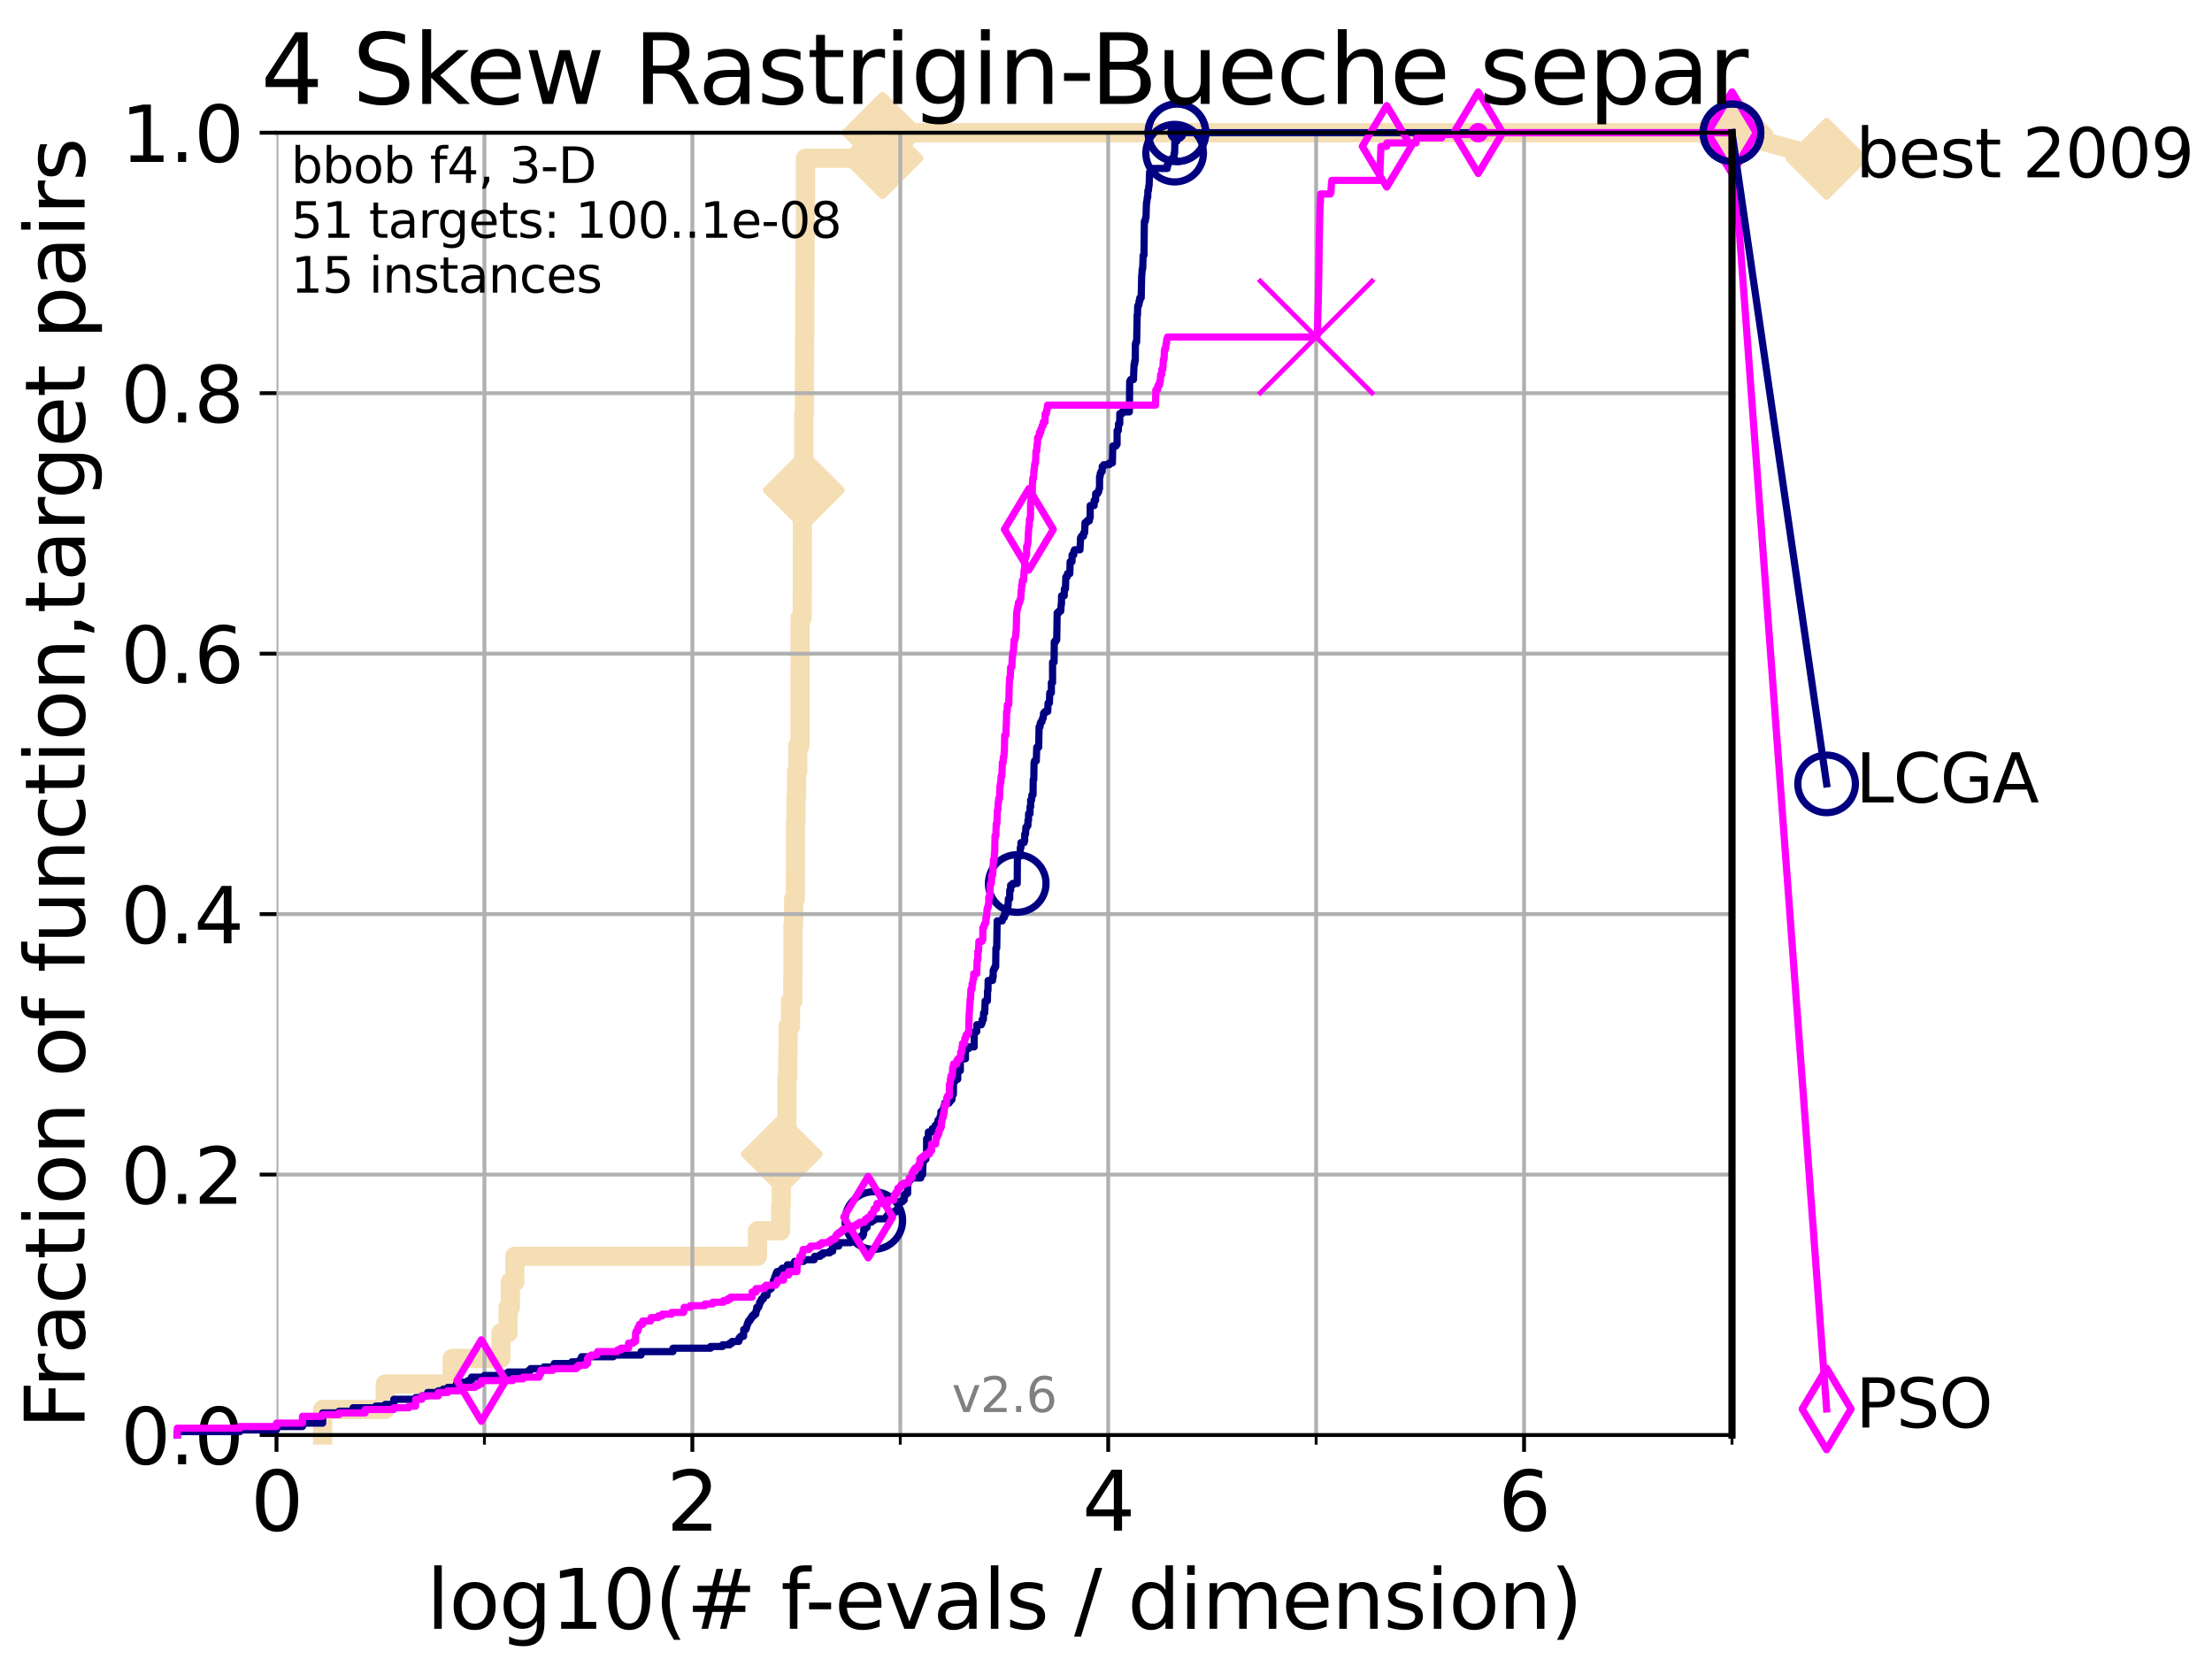 <?xml version="1.0" encoding="utf-8" standalone="no"?>
<!DOCTYPE svg PUBLIC "-//W3C//DTD SVG 1.1//EN"
  "http://www.w3.org/Graphics/SVG/1.1/DTD/svg11.dtd">
<svg xmlns:xlink="http://www.w3.org/1999/xlink" width="460.8pt" height="345.6pt" viewBox="0 0 460.8 345.6" xmlns="http://www.w3.org/2000/svg" version="1.1">
 <defs>
  <style type="text/css">*{stroke-linejoin: round; stroke-linecap: butt}</style>
 </defs>
 <g id="figure_1">
  <g id="patch_1">
   <path d="M 0 345.6 
L 460.8 345.6 
L 460.8 0 
L 0 0 
z
" style="fill: #ffffff"/>
  </g>
  <g id="axes_1">
   <g id="patch_2">
    <path d="M 57.6 298.944 
L 360.806 298.944 
L 360.806 27.648 
L 57.6 27.648 
z
" style="fill: #ffffff"/>
   </g>
   <g id="line2d_1">
    <path d="M 67.209 298.944 
L 67.209 293.624 
L 80.249 293.624 
L 80.249 288.305 
L 94.206 288.305 
L 94.206 282.985 
L 104.345 282.985 
L 104.345 277.666 
L 105.851 277.666 
L 105.851 272.346 
L 106.327 272.346 
L 106.327 267.027 
L 107.245 267.027 
L 107.245 261.707 
L 157.795 261.707 
L 157.795 256.388 
L 162.634 256.388 
L 162.634 251.068 
L 162.752 251.068 
L 162.752 245.749 
L 162.869 245.749 
L 162.869 240.429 
L 163.866 240.429 
L 163.866 235.11 
L 163.932 235.11 
L 163.932 224.471 
L 164.107 224.471 
L 164.107 219.151 
L 164.173 219.151 
L 164.173 213.832 
L 164.687 213.832 
L 164.687 208.512 
L 165.167 208.512 
L 165.167 203.192 
L 165.187 203.192 
L 165.187 192.553 
L 165.331 192.553 
L 165.331 187.234 
L 165.695 187.234 
L 165.695 181.914 
L 165.715 181.914 
L 165.715 171.275 
L 165.815 171.275 
L 165.815 165.956 
L 165.954 165.956 
L 165.954 160.636 
L 166.189 160.636 
L 166.189 155.317 
L 166.652 155.317 
L 166.652 139.358 
L 166.671 139.358 
L 166.671 128.719 
L 167.122 128.719 
L 167.122 123.4 
L 167.141 123.4 
L 167.141 112.76 
L 167.159 112.76 
L 167.159 107.441 
L 167.178 107.441 
L 167.178 102.121 
L 167.453 102.121 
L 167.453 86.163 
L 167.581 86.163 
L 167.581 75.524 
L 167.599 75.524 
L 167.599 70.204 
L 167.653 70.204 
L 167.653 59.565 
L 167.689 59.565 
L 167.689 48.926 
L 167.797 48.926 
L 167.797 32.968 
L 183.843 32.968 
L 183.843 27.648 
L 360.806 27.648 
" style="fill: none; stroke: #f5deb3; stroke-width: 4; stroke-linecap: square"/>
   </g>
   <g id="line2d_2">
    <defs>
     <path id="m38c152a857" d="M 0 7.778 
L 7.778 0 
L 0 -7.778 
L -7.778 0 
z
" style="stroke: #f5deb3; stroke-width: 1.5; stroke-linejoin: miter"/>
    </defs>
    <g>
     <use xlink:href="#m38c152a857" x="162.869" y="240.429" style="fill: #f5deb3; stroke: #f5deb3; stroke-width: 1.5; stroke-linejoin: miter"/>
     <use xlink:href="#m38c152a857" x="167.453" y="102.121" style="fill: #f5deb3; stroke: #f5deb3; stroke-width: 1.5; stroke-linejoin: miter"/>
     <use xlink:href="#m38c152a857" x="183.843" y="32.968" style="fill: #f5deb3; stroke: #f5deb3; stroke-width: 1.5; stroke-linejoin: miter"/>
     <use xlink:href="#m38c152a857" x="183.843" y="27.648" style="fill: #f5deb3; stroke: #f5deb3; stroke-width: 1.5; stroke-linejoin: miter"/>
     <use xlink:href="#m38c152a857" x="360.806" y="27.648" style="fill: #f5deb3; stroke: #f5deb3; stroke-width: 1.5; stroke-linejoin: miter"/>
    </g>
   </g>
   <g id="line2d_3">
    <path style="fill: none; stroke: #f5deb3; stroke-width: 4; stroke-linecap: square"/>
    <g/>
   </g>
   <g id="line2d_4">
    <path d="M 360.806 27.648 
L 380.515 33.074 
" style="fill: none; stroke: #f5deb3; stroke-width: 4; stroke-linecap: square"/>
    <g>
     <use xlink:href="#m38c152a857" x="360.806" y="27.648" style="fill: #f5deb3; stroke: #f5deb3; stroke-width: 1.5; stroke-linejoin: miter"/>
     <use xlink:href="#m38c152a857" x="380.515" y="33.074" style="fill: #f5deb3; stroke: #f5deb3; stroke-width: 1.5; stroke-linejoin: miter"/>
    </g>
   </g>
   <g id="matplotlib.axis_1">
    <g id="xtick_1">
     <g id="line2d_5">
      <path d="M 57.6 298.944 
L 57.6 27.648 
" clip-path="url(#p6434175e77)" style="fill: none; stroke: #b0b0b0; stroke-width: 0.8; stroke-linecap: square"/>
     </g>
     <g id="line2d_6">
      <defs>
       <path id="m8decfa63b2" d="M 0 0 
L 0 3.5 
" style="stroke: #000000; stroke-width: 0.8"/>
      </defs>
      <g>
       <use xlink:href="#m8decfa63b2" x="57.6" y="298.944" style="stroke: #000000; stroke-width: 0.8"/>
      </g>
     </g>
     <g id="text_1">
      <!-- 0 -->
      <g transform="translate(52.192 318.861)scale(0.17 -0.17)">
       <defs>
        <path id="DejaVuSans-30" d="M 2034 4250 
Q 1547 4250 1301 3770 
Q 1056 3291 1056 2328 
Q 1056 1369 1301 889 
Q 1547 409 2034 409 
Q 2525 409 2770 889 
Q 3016 1369 3016 2328 
Q 3016 3291 2770 3770 
Q 2525 4250 2034 4250 
z
M 2034 4750 
Q 2819 4750 3233 4129 
Q 3647 3509 3647 2328 
Q 3647 1150 3233 529 
Q 2819 -91 2034 -91 
Q 1250 -91 836 529 
Q 422 1150 422 2328 
Q 422 3509 836 4129 
Q 1250 4750 2034 4750 
z
" transform="scale(0.016)"/>
       </defs>
       <use xlink:href="#DejaVuSans-30"/>
      </g>
     </g>
    </g>
    <g id="xtick_2">
     <g id="line2d_7">
      <path d="M 144.23 298.944 
L 144.23 27.648 
" clip-path="url(#p6434175e77)" style="fill: none; stroke: #b0b0b0; stroke-width: 0.8; stroke-linecap: square"/>
     </g>
     <g id="line2d_8">
      <g>
       <use xlink:href="#m8decfa63b2" x="144.23" y="298.944" style="stroke: #000000; stroke-width: 0.8"/>
      </g>
     </g>
     <g id="text_2">
      <!-- 2 -->
      <g transform="translate(138.822 318.861)scale(0.17 -0.17)">
       <defs>
        <path id="DejaVuSans-32" d="M 1228 531 
L 3431 531 
L 3431 0 
L 469 0 
L 469 531 
Q 828 903 1448 1529 
Q 2069 2156 2228 2338 
Q 2531 2678 2651 2914 
Q 2772 3150 2772 3378 
Q 2772 3750 2511 3984 
Q 2250 4219 1831 4219 
Q 1534 4219 1204 4116 
Q 875 4013 500 3803 
L 500 4441 
Q 881 4594 1212 4672 
Q 1544 4750 1819 4750 
Q 2544 4750 2975 4387 
Q 3406 4025 3406 3419 
Q 3406 3131 3298 2873 
Q 3191 2616 2906 2266 
Q 2828 2175 2409 1742 
Q 1991 1309 1228 531 
z
" transform="scale(0.016)"/>
       </defs>
       <use xlink:href="#DejaVuSans-32"/>
      </g>
     </g>
    </g>
    <g id="xtick_3">
     <g id="line2d_9">
      <path d="M 230.861 298.944 
L 230.861 27.648 
" clip-path="url(#p6434175e77)" style="fill: none; stroke: #b0b0b0; stroke-width: 0.8; stroke-linecap: square"/>
     </g>
     <g id="line2d_10">
      <g>
       <use xlink:href="#m8decfa63b2" x="230.861" y="298.944" style="stroke: #000000; stroke-width: 0.8"/>
      </g>
     </g>
     <g id="text_3">
      <!-- 4 -->
      <g transform="translate(225.453 318.861)scale(0.17 -0.17)">
       <defs>
        <path id="DejaVuSans-34" d="M 2419 4116 
L 825 1625 
L 2419 1625 
L 2419 4116 
z
M 2253 4666 
L 3047 4666 
L 3047 1625 
L 3713 1625 
L 3713 1100 
L 3047 1100 
L 3047 0 
L 2419 0 
L 2419 1100 
L 313 1100 
L 313 1709 
L 2253 4666 
z
" transform="scale(0.016)"/>
       </defs>
       <use xlink:href="#DejaVuSans-34"/>
      </g>
     </g>
    </g>
    <g id="xtick_4">
     <g id="line2d_11">
      <path d="M 317.491 298.944 
L 317.491 27.648 
" clip-path="url(#p6434175e77)" style="fill: none; stroke: #b0b0b0; stroke-width: 0.8; stroke-linecap: square"/>
     </g>
     <g id="line2d_12">
      <g>
       <use xlink:href="#m8decfa63b2" x="317.491" y="298.944" style="stroke: #000000; stroke-width: 0.8"/>
      </g>
     </g>
     <g id="text_4">
      <!-- 6 -->
      <g transform="translate(312.083 318.861)scale(0.17 -0.17)">
       <defs>
        <path id="DejaVuSans-36" d="M 2113 2584 
Q 1688 2584 1439 2293 
Q 1191 2003 1191 1497 
Q 1191 994 1439 701 
Q 1688 409 2113 409 
Q 2538 409 2786 701 
Q 3034 994 3034 1497 
Q 3034 2003 2786 2293 
Q 2538 2584 2113 2584 
z
M 3366 4563 
L 3366 3988 
Q 3128 4100 2886 4159 
Q 2644 4219 2406 4219 
Q 1781 4219 1451 3797 
Q 1122 3375 1075 2522 
Q 1259 2794 1537 2939 
Q 1816 3084 2150 3084 
Q 2853 3084 3261 2657 
Q 3669 2231 3669 1497 
Q 3669 778 3244 343 
Q 2819 -91 2113 -91 
Q 1303 -91 875 529 
Q 447 1150 447 2328 
Q 447 3434 972 4092 
Q 1497 4750 2381 4750 
Q 2619 4750 2861 4703 
Q 3103 4656 3366 4563 
z
" transform="scale(0.016)"/>
       </defs>
       <use xlink:href="#DejaVuSans-36"/>
      </g>
     </g>
    </g>
    <g id="xtick_5">
     <g id="line2d_13">
      <path d="M 100.915 298.944 
L 100.915 27.648 
" clip-path="url(#p6434175e77)" style="fill: none; stroke: #b0b0b0; stroke-width: 0.8; stroke-linecap: square"/>
     </g>
     <g id="line2d_14">
      <defs>
       <path id="mf78ab99d29" d="M 0 0 
L 0 2 
" style="stroke: #000000; stroke-width: 0.6"/>
      </defs>
      <g>
       <use xlink:href="#mf78ab99d29" x="100.915" y="298.944" style="stroke: #000000; stroke-width: 0.6"/>
      </g>
     </g>
    </g>
    <g id="xtick_6">
     <g id="line2d_15">
      <path d="M 187.546 298.944 
L 187.546 27.648 
" clip-path="url(#p6434175e77)" style="fill: none; stroke: #b0b0b0; stroke-width: 0.8; stroke-linecap: square"/>
     </g>
     <g id="line2d_16">
      <g>
       <use xlink:href="#mf78ab99d29" x="187.546" y="298.944" style="stroke: #000000; stroke-width: 0.6"/>
      </g>
     </g>
    </g>
    <g id="xtick_7">
     <g id="line2d_17">
      <path d="M 274.176 298.944 
L 274.176 27.648 
" clip-path="url(#p6434175e77)" style="fill: none; stroke: #b0b0b0; stroke-width: 0.8; stroke-linecap: square"/>
     </g>
     <g id="line2d_18">
      <g>
       <use xlink:href="#mf78ab99d29" x="274.176" y="298.944" style="stroke: #000000; stroke-width: 0.6"/>
      </g>
     </g>
    </g>
    <g id="xtick_8">
     <g id="line2d_19">
      <path d="M 360.806 298.944 
L 360.806 27.648 
" clip-path="url(#p6434175e77)" style="fill: none; stroke: #b0b0b0; stroke-width: 0.8; stroke-linecap: square"/>
     </g>
     <g id="line2d_20">
      <g>
       <use xlink:href="#mf78ab99d29" x="360.806" y="298.944" style="stroke: #000000; stroke-width: 0.6"/>
      </g>
     </g>
    </g>
    <g id="text_5">
     <!-- log10(# f-evals / dimension) -->
     <g transform="translate(88.823 339.314)scale(0.17 -0.17)">
      <defs>
       <path id="DejaVuSans-6c" d="M 603 4863 
L 1178 4863 
L 1178 0 
L 603 0 
L 603 4863 
z
" transform="scale(0.016)"/>
       <path id="DejaVuSans-6f" d="M 1959 3097 
Q 1497 3097 1228 2736 
Q 959 2375 959 1747 
Q 959 1119 1226 758 
Q 1494 397 1959 397 
Q 2419 397 2687 759 
Q 2956 1122 2956 1747 
Q 2956 2369 2687 2733 
Q 2419 3097 1959 3097 
z
M 1959 3584 
Q 2709 3584 3137 3096 
Q 3566 2609 3566 1747 
Q 3566 888 3137 398 
Q 2709 -91 1959 -91 
Q 1206 -91 779 398 
Q 353 888 353 1747 
Q 353 2609 779 3096 
Q 1206 3584 1959 3584 
z
" transform="scale(0.016)"/>
       <path id="DejaVuSans-67" d="M 2906 1791 
Q 2906 2416 2648 2759 
Q 2391 3103 1925 3103 
Q 1463 3103 1205 2759 
Q 947 2416 947 1791 
Q 947 1169 1205 825 
Q 1463 481 1925 481 
Q 2391 481 2648 825 
Q 2906 1169 2906 1791 
z
M 3481 434 
Q 3481 -459 3084 -895 
Q 2688 -1331 1869 -1331 
Q 1566 -1331 1297 -1286 
Q 1028 -1241 775 -1147 
L 775 -588 
Q 1028 -725 1275 -790 
Q 1522 -856 1778 -856 
Q 2344 -856 2625 -561 
Q 2906 -266 2906 331 
L 2906 616 
Q 2728 306 2450 153 
Q 2172 0 1784 0 
Q 1141 0 747 490 
Q 353 981 353 1791 
Q 353 2603 747 3093 
Q 1141 3584 1784 3584 
Q 2172 3584 2450 3431 
Q 2728 3278 2906 2969 
L 2906 3500 
L 3481 3500 
L 3481 434 
z
" transform="scale(0.016)"/>
       <path id="DejaVuSans-31" d="M 794 531 
L 1825 531 
L 1825 4091 
L 703 3866 
L 703 4441 
L 1819 4666 
L 2450 4666 
L 2450 531 
L 3481 531 
L 3481 0 
L 794 0 
L 794 531 
z
" transform="scale(0.016)"/>
       <path id="DejaVuSans-28" d="M 1984 4856 
Q 1566 4138 1362 3434 
Q 1159 2731 1159 2009 
Q 1159 1288 1364 580 
Q 1569 -128 1984 -844 
L 1484 -844 
Q 1016 -109 783 600 
Q 550 1309 550 2009 
Q 550 2706 781 3412 
Q 1013 4119 1484 4856 
L 1984 4856 
z
" transform="scale(0.016)"/>
       <path id="DejaVuSans-23" d="M 3272 2816 
L 2363 2816 
L 2100 1772 
L 3016 1772 
L 3272 2816 
z
M 2803 4594 
L 2478 3297 
L 3391 3297 
L 3719 4594 
L 4219 4594 
L 3897 3297 
L 4872 3297 
L 4872 2816 
L 3775 2816 
L 3519 1772 
L 4513 1772 
L 4513 1294 
L 3397 1294 
L 3072 0 
L 2572 0 
L 2894 1294 
L 1978 1294 
L 1656 0 
L 1153 0 
L 1478 1294 
L 494 1294 
L 494 1772 
L 1594 1772 
L 1856 2816 
L 850 2816 
L 850 3297 
L 1978 3297 
L 2297 4594 
L 2803 4594 
z
" transform="scale(0.016)"/>
       <path id="DejaVuSans-20" transform="scale(0.016)"/>
       <path id="DejaVuSans-66" d="M 2375 4863 
L 2375 4384 
L 1825 4384 
Q 1516 4384 1395 4259 
Q 1275 4134 1275 3809 
L 1275 3500 
L 2222 3500 
L 2222 3053 
L 1275 3053 
L 1275 0 
L 697 0 
L 697 3053 
L 147 3053 
L 147 3500 
L 697 3500 
L 697 3744 
Q 697 4328 969 4595 
Q 1241 4863 1831 4863 
L 2375 4863 
z
" transform="scale(0.016)"/>
       <path id="DejaVuSans-2d" d="M 313 2009 
L 1997 2009 
L 1997 1497 
L 313 1497 
L 313 2009 
z
" transform="scale(0.016)"/>
       <path id="DejaVuSans-65" d="M 3597 1894 
L 3597 1613 
L 953 1613 
Q 991 1019 1311 708 
Q 1631 397 2203 397 
Q 2534 397 2845 478 
Q 3156 559 3463 722 
L 3463 178 
Q 3153 47 2828 -22 
Q 2503 -91 2169 -91 
Q 1331 -91 842 396 
Q 353 884 353 1716 
Q 353 2575 817 3079 
Q 1281 3584 2069 3584 
Q 2775 3584 3186 3129 
Q 3597 2675 3597 1894 
z
M 3022 2063 
Q 3016 2534 2758 2815 
Q 2500 3097 2075 3097 
Q 1594 3097 1305 2825 
Q 1016 2553 972 2059 
L 3022 2063 
z
" transform="scale(0.016)"/>
       <path id="DejaVuSans-76" d="M 191 3500 
L 800 3500 
L 1894 563 
L 2988 3500 
L 3597 3500 
L 2284 0 
L 1503 0 
L 191 3500 
z
" transform="scale(0.016)"/>
       <path id="DejaVuSans-61" d="M 2194 1759 
Q 1497 1759 1228 1600 
Q 959 1441 959 1056 
Q 959 750 1161 570 
Q 1363 391 1709 391 
Q 2188 391 2477 730 
Q 2766 1069 2766 1631 
L 2766 1759 
L 2194 1759 
z
M 3341 1997 
L 3341 0 
L 2766 0 
L 2766 531 
Q 2569 213 2275 61 
Q 1981 -91 1556 -91 
Q 1019 -91 701 211 
Q 384 513 384 1019 
Q 384 1609 779 1909 
Q 1175 2209 1959 2209 
L 2766 2209 
L 2766 2266 
Q 2766 2663 2505 2880 
Q 2244 3097 1772 3097 
Q 1472 3097 1187 3025 
Q 903 2953 641 2809 
L 641 3341 
Q 956 3463 1253 3523 
Q 1550 3584 1831 3584 
Q 2591 3584 2966 3190 
Q 3341 2797 3341 1997 
z
" transform="scale(0.016)"/>
       <path id="DejaVuSans-73" d="M 2834 3397 
L 2834 2853 
Q 2591 2978 2328 3040 
Q 2066 3103 1784 3103 
Q 1356 3103 1142 2972 
Q 928 2841 928 2578 
Q 928 2378 1081 2264 
Q 1234 2150 1697 2047 
L 1894 2003 
Q 2506 1872 2764 1633 
Q 3022 1394 3022 966 
Q 3022 478 2636 193 
Q 2250 -91 1575 -91 
Q 1294 -91 989 -36 
Q 684 19 347 128 
L 347 722 
Q 666 556 975 473 
Q 1284 391 1588 391 
Q 1994 391 2212 530 
Q 2431 669 2431 922 
Q 2431 1156 2273 1281 
Q 2116 1406 1581 1522 
L 1381 1569 
Q 847 1681 609 1914 
Q 372 2147 372 2553 
Q 372 3047 722 3315 
Q 1072 3584 1716 3584 
Q 2034 3584 2315 3537 
Q 2597 3491 2834 3397 
z
" transform="scale(0.016)"/>
       <path id="DejaVuSans-2f" d="M 1625 4666 
L 2156 4666 
L 531 -594 
L 0 -594 
L 1625 4666 
z
" transform="scale(0.016)"/>
       <path id="DejaVuSans-64" d="M 2906 2969 
L 2906 4863 
L 3481 4863 
L 3481 0 
L 2906 0 
L 2906 525 
Q 2725 213 2448 61 
Q 2172 -91 1784 -91 
Q 1150 -91 751 415 
Q 353 922 353 1747 
Q 353 2572 751 3078 
Q 1150 3584 1784 3584 
Q 2172 3584 2448 3432 
Q 2725 3281 2906 2969 
z
M 947 1747 
Q 947 1113 1208 752 
Q 1469 391 1925 391 
Q 2381 391 2643 752 
Q 2906 1113 2906 1747 
Q 2906 2381 2643 2742 
Q 2381 3103 1925 3103 
Q 1469 3103 1208 2742 
Q 947 2381 947 1747 
z
" transform="scale(0.016)"/>
       <path id="DejaVuSans-69" d="M 603 3500 
L 1178 3500 
L 1178 0 
L 603 0 
L 603 3500 
z
M 603 4863 
L 1178 4863 
L 1178 4134 
L 603 4134 
L 603 4863 
z
" transform="scale(0.016)"/>
       <path id="DejaVuSans-6d" d="M 3328 2828 
Q 3544 3216 3844 3400 
Q 4144 3584 4550 3584 
Q 5097 3584 5394 3201 
Q 5691 2819 5691 2113 
L 5691 0 
L 5113 0 
L 5113 2094 
Q 5113 2597 4934 2840 
Q 4756 3084 4391 3084 
Q 3944 3084 3684 2787 
Q 3425 2491 3425 1978 
L 3425 0 
L 2847 0 
L 2847 2094 
Q 2847 2600 2669 2842 
Q 2491 3084 2119 3084 
Q 1678 3084 1418 2786 
Q 1159 2488 1159 1978 
L 1159 0 
L 581 0 
L 581 3500 
L 1159 3500 
L 1159 2956 
Q 1356 3278 1631 3431 
Q 1906 3584 2284 3584 
Q 2666 3584 2933 3390 
Q 3200 3197 3328 2828 
z
" transform="scale(0.016)"/>
       <path id="DejaVuSans-6e" d="M 3513 2113 
L 3513 0 
L 2938 0 
L 2938 2094 
Q 2938 2591 2744 2837 
Q 2550 3084 2163 3084 
Q 1697 3084 1428 2787 
Q 1159 2491 1159 1978 
L 1159 0 
L 581 0 
L 581 3500 
L 1159 3500 
L 1159 2956 
Q 1366 3272 1645 3428 
Q 1925 3584 2291 3584 
Q 2894 3584 3203 3211 
Q 3513 2838 3513 2113 
z
" transform="scale(0.016)"/>
       <path id="DejaVuSans-29" d="M 513 4856 
L 1013 4856 
Q 1481 4119 1714 3412 
Q 1947 2706 1947 2009 
Q 1947 1309 1714 600 
Q 1481 -109 1013 -844 
L 513 -844 
Q 928 -128 1133 580 
Q 1338 1288 1338 2009 
Q 1338 2731 1133 3434 
Q 928 4138 513 4856 
z
" transform="scale(0.016)"/>
      </defs>
      <use xlink:href="#DejaVuSans-6c"/>
      <use xlink:href="#DejaVuSans-6f" x="27.783"/>
      <use xlink:href="#DejaVuSans-67" x="88.965"/>
      <use xlink:href="#DejaVuSans-31" x="152.441"/>
      <use xlink:href="#DejaVuSans-30" x="216.064"/>
      <use xlink:href="#DejaVuSans-28" x="279.688"/>
      <use xlink:href="#DejaVuSans-23" x="318.701"/>
      <use xlink:href="#DejaVuSans-20" x="402.49"/>
      <use xlink:href="#DejaVuSans-66" x="434.277"/>
      <use xlink:href="#DejaVuSans-2d" x="463.982"/>
      <use xlink:href="#DejaVuSans-65" x="500.066"/>
      <use xlink:href="#DejaVuSans-76" x="561.59"/>
      <use xlink:href="#DejaVuSans-61" x="620.77"/>
      <use xlink:href="#DejaVuSans-6c" x="682.049"/>
      <use xlink:href="#DejaVuSans-73" x="709.832"/>
      <use xlink:href="#DejaVuSans-20" x="761.932"/>
      <use xlink:href="#DejaVuSans-2f" x="793.719"/>
      <use xlink:href="#DejaVuSans-20" x="827.41"/>
      <use xlink:href="#DejaVuSans-64" x="859.197"/>
      <use xlink:href="#DejaVuSans-69" x="922.674"/>
      <use xlink:href="#DejaVuSans-6d" x="950.457"/>
      <use xlink:href="#DejaVuSans-65" x="1047.869"/>
      <use xlink:href="#DejaVuSans-6e" x="1109.393"/>
      <use xlink:href="#DejaVuSans-73" x="1172.771"/>
      <use xlink:href="#DejaVuSans-69" x="1224.871"/>
      <use xlink:href="#DejaVuSans-6f" x="1252.654"/>
      <use xlink:href="#DejaVuSans-6e" x="1313.836"/>
      <use xlink:href="#DejaVuSans-29" x="1377.215"/>
     </g>
    </g>
   </g>
   <g id="matplotlib.axis_2">
    <g id="ytick_1">
     <g id="line2d_21">
      <path d="M 57.6 298.944 
L 360.806 298.944 
" clip-path="url(#p6434175e77)" style="fill: none; stroke: #b0b0b0; stroke-width: 0.8; stroke-linecap: square"/>
     </g>
     <g id="line2d_22">
      <defs>
       <path id="m7076e2eac1" d="M 0 0 
L -3.5 0 
" style="stroke: #000000; stroke-width: 0.8"/>
      </defs>
      <g>
       <use xlink:href="#m7076e2eac1" x="57.6" y="298.944" style="stroke: #000000; stroke-width: 0.8"/>
      </g>
     </g>
     <g id="text_6">
      <!-- 0.0 -->
      <g transform="translate(25.155 305.023)scale(0.16 -0.16)">
       <defs>
        <path id="DejaVuSans-2e" d="M 684 794 
L 1344 794 
L 1344 0 
L 684 0 
L 684 794 
z
" transform="scale(0.016)"/>
       </defs>
       <use xlink:href="#DejaVuSans-30"/>
       <use xlink:href="#DejaVuSans-2e" x="63.623"/>
       <use xlink:href="#DejaVuSans-30" x="95.41"/>
      </g>
     </g>
    </g>
    <g id="ytick_2">
     <g id="line2d_23">
      <path d="M 57.6 244.685 
L 360.806 244.685 
" clip-path="url(#p6434175e77)" style="fill: none; stroke: #b0b0b0; stroke-width: 0.8; stroke-linecap: square"/>
     </g>
     <g id="line2d_24">
      <g>
       <use xlink:href="#m7076e2eac1" x="57.6" y="244.685" style="stroke: #000000; stroke-width: 0.8"/>
      </g>
     </g>
     <g id="text_7">
      <!-- 0.2 -->
      <g transform="translate(25.155 250.764)scale(0.16 -0.16)">
       <use xlink:href="#DejaVuSans-30"/>
       <use xlink:href="#DejaVuSans-2e" x="63.623"/>
       <use xlink:href="#DejaVuSans-32" x="95.41"/>
      </g>
     </g>
    </g>
    <g id="ytick_3">
     <g id="line2d_25">
      <path d="M 57.6 190.426 
L 360.806 190.426 
" clip-path="url(#p6434175e77)" style="fill: none; stroke: #b0b0b0; stroke-width: 0.8; stroke-linecap: square"/>
     </g>
     <g id="line2d_26">
      <g>
       <use xlink:href="#m7076e2eac1" x="57.6" y="190.426" style="stroke: #000000; stroke-width: 0.8"/>
      </g>
     </g>
     <g id="text_8">
      <!-- 0.4 -->
      <g transform="translate(25.155 196.504)scale(0.16 -0.16)">
       <use xlink:href="#DejaVuSans-30"/>
       <use xlink:href="#DejaVuSans-2e" x="63.623"/>
       <use xlink:href="#DejaVuSans-34" x="95.41"/>
      </g>
     </g>
    </g>
    <g id="ytick_4">
     <g id="line2d_27">
      <path d="M 57.6 136.166 
L 360.806 136.166 
" clip-path="url(#p6434175e77)" style="fill: none; stroke: #b0b0b0; stroke-width: 0.8; stroke-linecap: square"/>
     </g>
     <g id="line2d_28">
      <g>
       <use xlink:href="#m7076e2eac1" x="57.6" y="136.166" style="stroke: #000000; stroke-width: 0.8"/>
      </g>
     </g>
     <g id="text_9">
      <!-- 0.6 -->
      <g transform="translate(25.155 142.245)scale(0.16 -0.16)">
       <use xlink:href="#DejaVuSans-30"/>
       <use xlink:href="#DejaVuSans-2e" x="63.623"/>
       <use xlink:href="#DejaVuSans-36" x="95.41"/>
      </g>
     </g>
    </g>
    <g id="ytick_5">
     <g id="line2d_29">
      <path d="M 57.6 81.907 
L 360.806 81.907 
" clip-path="url(#p6434175e77)" style="fill: none; stroke: #b0b0b0; stroke-width: 0.8; stroke-linecap: square"/>
     </g>
     <g id="line2d_30">
      <g>
       <use xlink:href="#m7076e2eac1" x="57.6" y="81.907" style="stroke: #000000; stroke-width: 0.8"/>
      </g>
     </g>
     <g id="text_10">
      <!-- 0.8 -->
      <g transform="translate(25.155 87.986)scale(0.16 -0.16)">
       <defs>
        <path id="DejaVuSans-38" d="M 2034 2216 
Q 1584 2216 1326 1975 
Q 1069 1734 1069 1313 
Q 1069 891 1326 650 
Q 1584 409 2034 409 
Q 2484 409 2743 651 
Q 3003 894 3003 1313 
Q 3003 1734 2745 1975 
Q 2488 2216 2034 2216 
z
M 1403 2484 
Q 997 2584 770 2862 
Q 544 3141 544 3541 
Q 544 4100 942 4425 
Q 1341 4750 2034 4750 
Q 2731 4750 3128 4425 
Q 3525 4100 3525 3541 
Q 3525 3141 3298 2862 
Q 3072 2584 2669 2484 
Q 3125 2378 3379 2068 
Q 3634 1759 3634 1313 
Q 3634 634 3220 271 
Q 2806 -91 2034 -91 
Q 1263 -91 848 271 
Q 434 634 434 1313 
Q 434 1759 690 2068 
Q 947 2378 1403 2484 
z
M 1172 3481 
Q 1172 3119 1398 2916 
Q 1625 2713 2034 2713 
Q 2441 2713 2670 2916 
Q 2900 3119 2900 3481 
Q 2900 3844 2670 4047 
Q 2441 4250 2034 4250 
Q 1625 4250 1398 4047 
Q 1172 3844 1172 3481 
z
" transform="scale(0.016)"/>
       </defs>
       <use xlink:href="#DejaVuSans-30"/>
       <use xlink:href="#DejaVuSans-2e" x="63.623"/>
       <use xlink:href="#DejaVuSans-38" x="95.41"/>
      </g>
     </g>
    </g>
    <g id="ytick_6">
     <g id="line2d_31">
      <path d="M 57.6 27.648 
L 360.806 27.648 
" clip-path="url(#p6434175e77)" style="fill: none; stroke: #b0b0b0; stroke-width: 0.8; stroke-linecap: square"/>
     </g>
     <g id="line2d_32">
      <g>
       <use xlink:href="#m7076e2eac1" x="57.6" y="27.648" style="stroke: #000000; stroke-width: 0.8"/>
      </g>
     </g>
     <g id="text_11">
      <!-- 1.0 -->
      <g transform="translate(25.155 33.727)scale(0.16 -0.16)">
       <use xlink:href="#DejaVuSans-31"/>
       <use xlink:href="#DejaVuSans-2e" x="63.623"/>
       <use xlink:href="#DejaVuSans-30" x="95.41"/>
      </g>
     </g>
    </g>
    <g id="text_12">
     <!-- Fraction of function,target pairs -->
     <g transform="translate(17.62 297.681)rotate(-90)scale(0.17 -0.17)">
      <defs>
       <path id="DejaVuSans-46" d="M 628 4666 
L 3309 4666 
L 3309 4134 
L 1259 4134 
L 1259 2759 
L 3109 2759 
L 3109 2228 
L 1259 2228 
L 1259 0 
L 628 0 
L 628 4666 
z
" transform="scale(0.016)"/>
       <path id="DejaVuSans-72" d="M 2631 2963 
Q 2534 3019 2420 3045 
Q 2306 3072 2169 3072 
Q 1681 3072 1420 2755 
Q 1159 2438 1159 1844 
L 1159 0 
L 581 0 
L 581 3500 
L 1159 3500 
L 1159 2956 
Q 1341 3275 1631 3429 
Q 1922 3584 2338 3584 
Q 2397 3584 2469 3576 
Q 2541 3569 2628 3553 
L 2631 2963 
z
" transform="scale(0.016)"/>
       <path id="DejaVuSans-63" d="M 3122 3366 
L 3122 2828 
Q 2878 2963 2633 3030 
Q 2388 3097 2138 3097 
Q 1578 3097 1268 2742 
Q 959 2388 959 1747 
Q 959 1106 1268 751 
Q 1578 397 2138 397 
Q 2388 397 2633 464 
Q 2878 531 3122 666 
L 3122 134 
Q 2881 22 2623 -34 
Q 2366 -91 2075 -91 
Q 1284 -91 818 406 
Q 353 903 353 1747 
Q 353 2603 823 3093 
Q 1294 3584 2113 3584 
Q 2378 3584 2631 3529 
Q 2884 3475 3122 3366 
z
" transform="scale(0.016)"/>
       <path id="DejaVuSans-74" d="M 1172 4494 
L 1172 3500 
L 2356 3500 
L 2356 3053 
L 1172 3053 
L 1172 1153 
Q 1172 725 1289 603 
Q 1406 481 1766 481 
L 2356 481 
L 2356 0 
L 1766 0 
Q 1100 0 847 248 
Q 594 497 594 1153 
L 594 3053 
L 172 3053 
L 172 3500 
L 594 3500 
L 594 4494 
L 1172 4494 
z
" transform="scale(0.016)"/>
       <path id="DejaVuSans-75" d="M 544 1381 
L 544 3500 
L 1119 3500 
L 1119 1403 
Q 1119 906 1312 657 
Q 1506 409 1894 409 
Q 2359 409 2629 706 
Q 2900 1003 2900 1516 
L 2900 3500 
L 3475 3500 
L 3475 0 
L 2900 0 
L 2900 538 
Q 2691 219 2414 64 
Q 2138 -91 1772 -91 
Q 1169 -91 856 284 
Q 544 659 544 1381 
z
M 1991 3584 
L 1991 3584 
z
" transform="scale(0.016)"/>
       <path id="DejaVuSans-2c" d="M 750 794 
L 1409 794 
L 1409 256 
L 897 -744 
L 494 -744 
L 750 256 
L 750 794 
z
" transform="scale(0.016)"/>
       <path id="DejaVuSans-70" d="M 1159 525 
L 1159 -1331 
L 581 -1331 
L 581 3500 
L 1159 3500 
L 1159 2969 
Q 1341 3281 1617 3432 
Q 1894 3584 2278 3584 
Q 2916 3584 3314 3078 
Q 3713 2572 3713 1747 
Q 3713 922 3314 415 
Q 2916 -91 2278 -91 
Q 1894 -91 1617 61 
Q 1341 213 1159 525 
z
M 3116 1747 
Q 3116 2381 2855 2742 
Q 2594 3103 2138 3103 
Q 1681 3103 1420 2742 
Q 1159 2381 1159 1747 
Q 1159 1113 1420 752 
Q 1681 391 2138 391 
Q 2594 391 2855 752 
Q 3116 1113 3116 1747 
z
" transform="scale(0.016)"/>
      </defs>
      <use xlink:href="#DejaVuSans-46"/>
      <use xlink:href="#DejaVuSans-72" x="50.27"/>
      <use xlink:href="#DejaVuSans-61" x="91.383"/>
      <use xlink:href="#DejaVuSans-63" x="152.662"/>
      <use xlink:href="#DejaVuSans-74" x="207.643"/>
      <use xlink:href="#DejaVuSans-69" x="246.852"/>
      <use xlink:href="#DejaVuSans-6f" x="274.635"/>
      <use xlink:href="#DejaVuSans-6e" x="335.816"/>
      <use xlink:href="#DejaVuSans-20" x="399.195"/>
      <use xlink:href="#DejaVuSans-6f" x="430.982"/>
      <use xlink:href="#DejaVuSans-66" x="492.164"/>
      <use xlink:href="#DejaVuSans-20" x="527.369"/>
      <use xlink:href="#DejaVuSans-66" x="559.156"/>
      <use xlink:href="#DejaVuSans-75" x="594.361"/>
      <use xlink:href="#DejaVuSans-6e" x="657.74"/>
      <use xlink:href="#DejaVuSans-63" x="721.119"/>
      <use xlink:href="#DejaVuSans-74" x="776.1"/>
      <use xlink:href="#DejaVuSans-69" x="815.309"/>
      <use xlink:href="#DejaVuSans-6f" x="843.092"/>
      <use xlink:href="#DejaVuSans-6e" x="904.273"/>
      <use xlink:href="#DejaVuSans-2c" x="967.652"/>
      <use xlink:href="#DejaVuSans-74" x="999.439"/>
      <use xlink:href="#DejaVuSans-61" x="1038.648"/>
      <use xlink:href="#DejaVuSans-72" x="1099.928"/>
      <use xlink:href="#DejaVuSans-67" x="1139.291"/>
      <use xlink:href="#DejaVuSans-65" x="1202.768"/>
      <use xlink:href="#DejaVuSans-74" x="1264.291"/>
      <use xlink:href="#DejaVuSans-20" x="1303.5"/>
      <use xlink:href="#DejaVuSans-70" x="1335.287"/>
      <use xlink:href="#DejaVuSans-61" x="1398.764"/>
      <use xlink:href="#DejaVuSans-69" x="1460.043"/>
      <use xlink:href="#DejaVuSans-72" x="1487.826"/>
      <use xlink:href="#DejaVuSans-73" x="1528.939"/>
     </g>
    </g>
   </g>
   <g id="line2d_33">
    <defs>
     <path id="m6b8afa7089" d="M 0 1.5 
C 0.398 1.5 0.779 1.342 1.061 1.061 
C 1.342 0.779 1.5 0.398 1.5 0 
C 1.5 -0.398 1.342 -0.779 1.061 -1.061 
C 0.779 -1.342 0.398 -1.5 0 -1.5 
C -0.398 -1.5 -0.779 -1.342 -1.061 -1.061 
C -1.342 -0.779 -1.5 -0.398 -1.5 0 
C -1.5 0.398 -1.342 0.779 -1.061 1.061 
C -0.779 1.342 -0.398 1.5 0 1.5 
z
" style="stroke: #f5deb3"/>
    </defs>
    <g>
     <use xlink:href="#m6b8afa7089" x="183.843" y="27.648" style="fill: #f5deb3; stroke: #f5deb3"/>
     <use xlink:href="#m6b8afa7089" x="183.843" y="27.648" style="fill: #f5deb3; stroke: #f5deb3"/>
    </g>
   </g>
   <g id="line2d_34">
    <defs>
     <path id="m10fba8f8b8" d="M 0 1.5 
C 0.398 1.5 0.779 1.342 1.061 1.061 
C 1.342 0.779 1.5 0.398 1.5 0 
C 1.5 -0.398 1.342 -0.779 1.061 -1.061 
C 0.779 -1.342 0.398 -1.5 0 -1.5 
C -0.398 -1.5 -0.779 -1.342 -1.061 -1.061 
C -1.342 -0.779 -1.5 -0.398 -1.5 0 
C -1.5 0.398 -1.342 0.779 -1.061 1.061 
C -0.779 1.342 -0.398 1.5 0 1.5 
z
" style="stroke: #000080"/>
    </defs>
    <g>
     <use xlink:href="#m10fba8f8b8" x="245.18" y="27.648" style="fill: #000080; stroke: #000080"/>
     <use xlink:href="#m10fba8f8b8" x="245.18" y="27.648" style="fill: #000080; stroke: #000080"/>
    </g>
   </g>
   <g id="line2d_35">
    <path d="M 36.933 298.944 
L 36.933 298.235 
L 49.973 298.235 
L 49.973 297.88 
L 57.6 297.88 
L 57.6 297.171 
L 63.012 297.171 
L 63.012 296.462 
L 67.209 296.462 
L 67.209 294.334 
L 70.639 294.334 
L 70.639 293.979 
L 73.539 293.979 
L 73.539 293.27 
L 78.267 293.27 
L 78.267 292.915 
L 80.249 292.915 
L 80.249 292.561 
L 82.042 292.561 
L 82.042 291.497 
L 86.578 291.497 
L 86.578 291.142 
L 87.876 291.142 
L 87.876 290.787 
L 89.09 290.787 
L 89.09 290.078 
L 91.306 290.078 
L 91.306 289.723 
L 92.323 289.723 
L 92.323 289.369 
L 93.288 289.369 
L 93.288 289.014 
L 95.081 289.014 
L 95.081 288.305 
L 95.917 288.305 
L 95.917 287.95 
L 97.485 287.95 
L 97.485 287.596 
L 98.223 287.596 
L 98.223 286.886 
L 100.915 286.886 
L 100.915 286.532 
L 104.86 286.532 
L 104.86 286.177 
L 105.851 286.177 
L 105.851 285.822 
L 110.145 285.822 
L 110.145 285.468 
L 110.525 285.468 
L 110.525 285.113 
L 113.317 285.113 
L 113.317 284.759 
L 115.46 284.759 
L 115.46 284.049 
L 119.129 284.049 
L 119.129 283.695 
L 120.727 283.695 
L 120.727 283.34 
L 121.159 283.34 
L 121.159 282.631 
L 127.761 282.631 
L 127.761 282.276 
L 133.546 282.276 
L 133.546 281.567 
L 140.189 281.567 
L 140.189 280.858 
L 148.022 280.858 
L 148.022 280.503 
L 150.515 280.503 
L 150.515 280.148 
L 152.024 280.148 
L 152.024 279.794 
L 152.515 279.794 
L 152.515 279.439 
L 153.915 279.439 
L 153.952 278.73 
L 154.286 278.73 
L 154.286 278.375 
L 154.9 278.375 
L 154.936 276.957 
L 155.392 276.957 
L 155.392 276.602 
L 155.53 276.602 
L 155.633 275.893 
L 155.769 275.893 
L 155.769 275.538 
L 155.904 275.538 
L 155.904 275.183 
L 156.205 275.183 
L 156.205 274.829 
L 156.436 274.829 
L 156.436 274.474 
L 156.664 274.474 
L 156.664 274.12 
L 157.049 274.12 
L 157.049 273.765 
L 157.457 273.765 
L 157.488 273.056 
L 157.642 273.056 
L 157.642 272.346 
L 158.037 272.346 
L 158.037 271.992 
L 158.187 271.992 
L 158.247 271.282 
L 158.484 271.282 
L 158.484 270.928 
L 158.659 270.928 
L 158.659 270.573 
L 159.034 270.573 
L 159.034 270.219 
L 159.176 270.219 
L 159.176 269.864 
L 159.762 269.864 
L 159.844 268.8 
L 160.196 268.8 
L 160.196 268.445 
L 160.673 268.445 
L 160.752 267.736 
L 160.985 267.736 
L 161.087 267.027 
L 161.138 267.027 
L 161.138 266.672 
L 161.341 266.672 
L 161.392 265.963 
L 161.617 265.963 
L 161.667 265.254 
L 161.864 265.254 
L 161.864 264.899 
L 162.634 264.899 
L 162.634 264.544 
L 162.961 264.544 
L 162.961 264.19 
L 163.822 264.19 
L 163.822 263.835 
L 164.02 263.835 
L 164.02 263.48 
L 165.534 263.48 
L 165.534 262.771 
L 167.417 262.771 
L 167.417 262.417 
L 169.622 262.417 
L 169.703 261.707 
L 170.865 261.707 
L 170.865 261.353 
L 171.42 261.353 
L 171.42 260.998 
L 172.842 260.998 
L 172.842 260.643 
L 173.462 260.643 
L 173.462 259.579 
L 174.731 259.579 
L 174.817 258.87 
L 177.201 258.87 
L 177.201 258.516 
L 177.577 258.516 
L 177.577 258.161 
L 177.747 258.161 
L 177.747 257.806 
L 179.403 257.806 
L 179.403 257.452 
L 179.777 257.452 
L 179.777 257.097 
L 179.909 257.097 
L 179.928 256.033 
L 180.254 256.033 
L 180.254 255.678 
L 180.629 255.678 
L 180.629 254.615 
L 181.557 254.615 
L 181.557 254.26 
L 182.033 254.26 
L 182.033 253.905 
L 184.525 253.905 
L 184.525 253.551 
L 184.839 253.551 
L 184.839 253.196 
L 185.041 253.196 
L 185.041 252.841 
L 185.353 252.841 
L 185.353 252.487 
L 186.594 252.487 
L 186.594 252.132 
L 186.96 252.132 
L 186.96 251.778 
L 187.146 251.778 
L 187.204 250.359 
L 187.979 250.359 
L 187.979 250.004 
L 188.35 250.004 
L 188.35 248.94 
L 188.695 248.94 
L 188.695 248.586 
L 189.08 248.586 
L 189.08 246.458 
L 189.276 246.458 
L 189.276 246.103 
L 189.452 246.103 
L 189.452 245.749 
L 189.75 245.749 
L 189.75 245.394 
L 191.813 245.394 
L 191.813 244.685 
L 192.18 244.685 
L 192.287 242.202 
L 192.36 242.202 
L 192.36 241.493 
L 192.887 241.493 
L 192.887 240.784 
L 193.009 240.784 
L 193.032 237.237 
L 193.399 237.237 
L 193.399 235.819 
L 194.085 235.819 
L 194.085 235.464 
L 194.221 235.464 
L 194.221 235.11 
L 194.716 235.11 
L 194.716 234.755 
L 194.853 234.755 
L 194.853 234.4 
L 195.298 234.4 
L 195.406 233.336 
L 195.79 233.336 
L 195.826 232.627 
L 195.999 232.627 
L 195.999 231.563 
L 196.332 231.563 
L 196.332 231.209 
L 196.582 231.209 
L 196.609 230.499 
L 196.806 230.499 
L 196.806 229.79 
L 197.722 229.79 
L 197.722 229.435 
L 197.979 229.435 
L 197.979 229.081 
L 198.304 229.081 
L 198.382 228.017 
L 198.599 228.017 
L 198.648 225.18 
L 199.033 225.18 
L 199.033 224.825 
L 199.511 224.825 
L 199.517 223.052 
L 200.054 223.052 
L 200.054 220.924 
L 200.189 220.924 
L 200.189 220.57 
L 201.126 220.57 
L 201.126 218.796 
L 201.314 218.796 
L 201.314 218.442 
L 201.796 218.442 
L 201.796 218.087 
L 202.939 218.087 
L 202.939 215.25 
L 203.126 215.25 
L 203.126 214.895 
L 203.479 214.895 
L 203.479 213.477 
L 204.433 213.477 
L 204.433 213.122 
L 204.588 213.122 
L 204.593 212.413 
L 204.853 212.413 
L 204.897 210.994 
L 205.135 210.994 
L 205.221 208.512 
L 205.693 208.512 
L 205.724 206.384 
L 205.807 206.384 
L 205.845 204.256 
L 206.766 204.256 
L 206.766 203.547 
L 206.896 203.547 
L 206.896 202.129 
L 207.053 202.129 
L 207.053 201.774 
L 207.223 201.774 
L 207.223 201.419 
L 207.42 201.419 
L 207.466 197.518 
L 207.633 197.518 
L 207.727 191.844 
L 208.782 191.844 
L 208.782 191.49 
L 208.924 191.49 
L 208.924 191.135 
L 209.215 191.135 
L 209.237 190.426 
L 209.543 190.426 
L 209.543 190.071 
L 209.672 190.071 
L 209.672 189.716 
L 209.83 189.716 
L 209.864 188.652 
L 210.009 188.652 
L 210.066 187.234 
L 210.344 187.234 
L 210.344 185.461 
L 210.533 185.461 
L 210.533 184.397 
L 210.943 184.397 
L 210.943 184.042 
L 211.905 184.042 
L 211.946 178.368 
L 212.5 178.368 
L 212.542 176.595 
L 212.676 176.595 
L 212.676 175.531 
L 213.344 175.531 
L 213.344 175.176 
L 213.457 175.176 
L 213.467 173.758 
L 213.635 173.758 
L 213.713 172.339 
L 213.932 172.339 
L 213.932 171.985 
L 214.137 171.985 
L 214.137 170.921 
L 214.259 170.921 
L 214.273 169.502 
L 214.569 169.502 
L 214.569 168.084 
L 214.702 168.084 
L 214.702 166.665 
L 214.907 166.665 
L 214.961 165.601 
L 215.2 165.601 
L 215.236 162.409 
L 215.357 162.409 
L 215.411 158.863 
L 215.505 158.863 
L 215.505 158.508 
L 215.879 158.508 
L 215.973 155.671 
L 216.374 155.671 
L 216.463 151.416 
L 216.667 151.416 
L 216.69 150.706 
L 216.838 150.706 
L 216.838 150.352 
L 217.068 150.352 
L 217.174 149.643 
L 217.317 149.643 
L 217.39 148.579 
L 217.669 148.579 
L 217.669 148.224 
L 218.26 148.224 
L 218.331 146.451 
L 218.616 146.451 
L 218.682 144.323 
L 219.018 144.323 
L 219.018 142.195 
L 219.271 142.195 
L 219.271 137.94 
L 219.588 137.94 
L 219.629 133.684 
L 219.909 133.684 
L 219.909 133.329 
L 220.134 133.329 
L 220.228 127.655 
L 220.588 127.655 
L 220.588 127.301 
L 220.976 127.301 
L 221.061 125.882 
L 221.123 125.882 
L 221.147 124.109 
L 221.699 124.109 
L 221.726 122.69 
L 221.95 122.69 
L 222.03 120.208 
L 222.28 120.208 
L 222.358 119.499 
L 222.864 119.499 
L 222.928 117.016 
L 223.323 117.016 
L 223.336 115.598 
L 223.681 115.598 
L 223.681 114.888 
L 223.827 114.888 
L 223.827 114.534 
L 224.976 114.534 
L 225.085 112.406 
L 225.089 112.406 
L 225.089 112.051 
L 225.267 112.051 
L 225.267 111.697 
L 225.712 111.697 
L 225.741 110.987 
L 225.949 110.987 
L 226.033 108.859 
L 226.424 108.859 
L 226.424 108.505 
L 226.928 108.505 
L 226.979 107.796 
L 227.109 107.796 
L 227.109 105.313 
L 227.932 105.313 
L 227.932 104.249 
L 228.238 104.249 
L 228.238 102.831 
L 228.664 102.831 
L 228.664 102.476 
L 228.855 102.476 
L 228.959 101.767 
L 229.057 101.767 
L 229.057 99.284 
L 229.179 99.284 
L 229.21 98.575 
L 229.375 98.575 
L 229.375 98.22 
L 229.599 98.22 
L 229.617 97.157 
L 229.926 97.157 
L 229.926 96.802 
L 231.085 96.802 
L 231.085 96.447 
L 231.733 96.447 
L 231.813 92.901 
L 232.502 92.901 
L 232.502 92.546 
L 232.709 92.546 
L 232.712 89.709 
L 232.965 89.709 
L 233.005 88.291 
L 233.264 88.291 
L 233.266 86.163 
L 233.768 86.163 
L 233.768 85.808 
L 235.269 85.808 
L 235.338 79.425 
L 235.527 79.425 
L 235.527 79.07 
L 236.121 79.07 
L 236.228 76.233 
L 236.245 76.233 
L 236.245 75.878 
L 236.377 75.878 
L 236.377 75.169 
L 236.501 75.169 
L 236.525 71.623 
L 236.621 71.623 
L 236.621 71.268 
L 236.782 71.268 
L 236.892 65.594 
L 236.962 65.594 
L 237.001 63.821 
L 237.118 63.821 
L 237.118 63.466 
L 237.276 63.466 
L 237.276 62.757 
L 237.437 62.757 
L 237.437 62.048 
L 237.732 62.048 
L 237.831 57.437 
L 237.85 57.437 
L 237.943 56.019 
L 238.038 56.019 
L 238.141 53.182 
L 238.31 53.182 
L 238.392 46.089 
L 238.593 46.089 
L 238.639 45.38 
L 238.732 45.38 
L 238.829 42.188 
L 238.896 42.188 
L 238.996 41.124 
L 239.086 41.124 
L 239.13 39.706 
L 239.232 39.706 
L 239.338 38.642 
L 239.385 38.642 
L 239.482 35.805 
L 240.187 35.805 
L 240.198 35.095 
L 243.159 35.095 
L 243.159 34.386 
L 243.348 34.386 
L 243.348 33.677 
L 243.737 33.677 
L 243.737 33.322 
L 244.142 33.322 
L 244.142 32.968 
L 244.589 32.968 
L 244.589 31.904 
L 244.701 31.904 
L 244.748 29.421 
L 245.18 29.421 
L 245.18 27.648 
L 360.806 27.648 
L 360.806 27.648 
" style="fill: none; stroke: #000080; stroke-width: 1.5; stroke-linecap: square"/>
   </g>
   <g id="line2d_36">
    <defs>
     <path id="md9b8c77fac" d="M 0 6 
C 1.591 6 3.117 5.368 4.243 4.243 
C 5.368 3.117 6 1.591 6 0 
C 6 -1.591 5.368 -3.117 4.243 -4.243 
C 3.117 -5.368 1.591 -6 0 -6 
C -1.591 -6 -3.117 -5.368 -4.243 -4.243 
C -5.368 -3.117 -6 -1.591 -6 0 
C -6 1.591 -5.368 3.117 -4.243 4.243 
C -3.117 5.368 -1.591 6 0 6 
z
" style="stroke: #000080; stroke-width: 1.5"/>
    </defs>
    <g>
     <use xlink:href="#md9b8c77fac" x="182.033" y="254.26" style="fill-opacity: 0; stroke: #000080; stroke-width: 1.5"/>
     <use xlink:href="#md9b8c77fac" x="211.905" y="184.042" style="fill-opacity: 0; stroke: #000080; stroke-width: 1.5"/>
     <use xlink:href="#md9b8c77fac" x="244.701" y="31.904" style="fill-opacity: 0; stroke: #000080; stroke-width: 1.5"/>
     <use xlink:href="#md9b8c77fac" x="245.18" y="27.648" style="fill-opacity: 0; stroke: #000080; stroke-width: 1.5"/>
     <use xlink:href="#md9b8c77fac" x="245.18" y="27.648" style="fill-opacity: 0; stroke: #000080; stroke-width: 1.5"/>
     <use xlink:href="#md9b8c77fac" x="360.806" y="27.648" style="fill-opacity: 0; stroke: #000080; stroke-width: 1.5"/>
    </g>
   </g>
   <g id="line2d_37">
    <path style="fill: none; stroke: #000080; stroke-width: 1.5; stroke-linecap: square"/>
    <g/>
   </g>
   <g id="line2d_38">
    <defs>
     <path id="me493e9a4bd" d="M 0 1.5 
C 0.398 1.5 0.779 1.342 1.061 1.061 
C 1.342 0.779 1.5 0.398 1.5 0 
C 1.5 -0.398 1.342 -0.779 1.061 -1.061 
C 0.779 -1.342 0.398 -1.5 0 -1.5 
C -0.398 -1.5 -0.779 -1.342 -1.061 -1.061 
C -1.342 -0.779 -1.5 -0.398 -1.5 0 
C -1.5 0.398 -1.342 0.779 -1.061 1.061 
C -0.779 1.342 -0.398 1.5 0 1.5 
z
" style="stroke: #ff00ff"/>
    </defs>
    <g>
     <use xlink:href="#me493e9a4bd" x="307.944" y="27.648" style="fill: #ff00ff; stroke: #ff00ff"/>
     <use xlink:href="#me493e9a4bd" x="307.944" y="27.648" style="fill: #ff00ff; stroke: #ff00ff"/>
    </g>
   </g>
   <g id="line2d_39">
    <path d="M 36.933 298.944 
L 36.933 297.525 
L 49.973 297.525 
L 49.973 297.171 
L 57.6 297.171 
L 57.6 296.462 
L 63.012 296.462 
L 63.012 295.043 
L 67.209 295.043 
L 67.209 294.688 
L 70.639 294.688 
L 70.639 294.334 
L 76.051 294.334 
L 76.051 293.624 
L 82.042 293.624 
L 82.042 293.27 
L 85.184 293.27 
L 85.184 292.915 
L 86.578 292.915 
L 86.578 291.497 
L 87.876 291.497 
L 87.876 290.787 
L 91.306 290.787 
L 91.306 290.078 
L 93.288 290.078 
L 93.288 289.723 
L 95.917 289.723 
L 95.917 289.369 
L 96.718 289.369 
L 96.718 289.014 
L 98.933 289.014 
L 98.933 288.66 
L 99.617 288.66 
L 99.617 288.305 
L 100.277 288.305 
L 100.277 287.596 
L 106.791 287.596 
L 106.791 287.241 
L 108.956 287.241 
L 108.956 286.886 
L 112.318 286.886 
L 112.318 286.177 
L 112.657 286.177 
L 112.657 285.468 
L 115.168 285.468 
L 115.168 285.113 
L 120.059 285.113 
L 120.059 284.759 
L 120.507 284.759 
L 120.507 284.404 
L 121.995 284.404 
L 121.995 284.049 
L 122.4 284.049 
L 122.4 282.985 
L 122.599 282.985 
L 122.599 282.631 
L 123.184 282.631 
L 123.184 282.276 
L 124.302 282.276 
L 124.302 281.922 
L 124.482 281.922 
L 124.482 281.567 
L 128.643 281.567 
L 128.643 281.212 
L 129.348 281.212 
L 129.348 280.858 
L 130.939 280.858 
L 130.939 279.794 
L 131.929 279.794 
L 131.929 279.439 
L 132.405 279.439 
L 132.405 277.666 
L 132.523 277.666 
L 132.523 277.311 
L 132.87 277.311 
L 132.87 276.602 
L 133.098 276.602 
L 133.098 276.247 
L 133.211 276.247 
L 133.211 275.893 
L 133.875 275.893 
L 133.875 275.183 
L 135.539 275.183 
L 135.638 274.474 
L 137.159 274.474 
L 137.159 274.12 
L 137.963 274.12 
L 137.963 273.765 
L 139.875 273.765 
L 139.875 273.41 
L 142.387 273.41 
L 142.387 273.056 
L 142.525 273.056 
L 142.525 272.346 
L 143.786 272.346 
L 143.786 271.992 
L 146.86 271.992 
L 146.86 271.637 
L 148.478 271.637 
L 148.478 271.282 
L 150.694 271.282 
L 150.694 270.928 
L 151.605 270.928 
L 151.605 270.573 
L 152.189 270.573 
L 152.189 270.219 
L 156.664 270.219 
L 156.664 269.155 
L 157.488 269.155 
L 157.488 268.445 
L 159.204 268.445 
L 159.204 268.091 
L 159.569 268.091 
L 159.569 267.736 
L 161.592 267.736 
L 161.592 267.381 
L 161.864 267.381 
L 161.962 266.672 
L 163.237 266.672 
L 163.237 265.608 
L 164.281 265.608 
L 164.281 264.899 
L 166.013 264.899 
L 166.111 262.771 
L 166.614 262.771 
L 166.633 261.707 
L 167.103 261.707 
L 167.122 260.998 
L 167.233 260.998 
L 167.307 260.289 
L 168.535 260.289 
L 168.535 259.934 
L 168.893 259.934 
L 168.893 259.579 
L 170.635 259.579 
L 170.635 259.225 
L 171.197 259.225 
L 171.197 258.87 
L 172.719 258.87 
L 172.719 258.516 
L 173.209 258.516 
L 173.209 258.161 
L 173.972 258.161 
L 174.075 257.452 
L 174.305 257.452 
L 174.305 257.097 
L 174.731 257.097 
L 174.731 256.742 
L 175.244 256.742 
L 175.244 256.388 
L 175.626 256.388 
L 175.626 256.033 
L 176.905 256.033 
L 176.905 255.678 
L 177.81 255.678 
L 177.81 255.324 
L 178.513 255.324 
L 178.513 254.969 
L 179.091 254.969 
L 179.091 254.615 
L 180.059 254.615 
L 180.059 254.26 
L 180.328 254.26 
L 180.328 253.905 
L 180.863 253.905 
L 180.863 253.551 
L 181.383 253.551 
L 181.479 252.841 
L 181.89 252.841 
L 182 252.132 
L 182.109 252.132 
L 182.109 251.778 
L 182.613 251.778 
L 182.694 250.714 
L 184.919 250.714 
L 184.947 250.004 
L 186.207 250.004 
L 186.261 248.94 
L 186.521 248.94 
L 186.521 248.586 
L 186.784 248.586 
L 186.784 248.231 
L 187.044 248.231 
L 187.044 247.522 
L 187.527 247.522 
L 187.527 247.167 
L 187.714 247.167 
L 187.714 246.813 
L 188.314 246.813 
L 188.314 246.458 
L 189.236 246.458 
L 189.236 246.103 
L 189.378 246.103 
L 189.418 245.394 
L 189.983 245.394 
L 189.983 244.33 
L 190.175 244.33 
L 190.175 243.976 
L 190.392 243.976 
L 190.392 243.621 
L 190.675 243.621 
L 190.675 243.266 
L 191.363 243.266 
L 191.389 242.557 
L 191.602 242.557 
L 191.622 241.493 
L 191.923 241.493 
L 191.923 241.138 
L 192.404 241.138 
L 192.404 240.784 
L 192.778 240.784 
L 192.778 240.429 
L 193.618 240.429 
L 193.713 239.72 
L 194.062 239.72 
L 194.062 238.301 
L 194.925 238.301 
L 195.022 236.883 
L 195.236 236.883 
L 195.236 236.528 
L 195.397 236.528 
L 195.397 236.174 
L 195.582 236.174 
L 195.591 235.464 
L 195.757 235.464 
L 195.757 235.11 
L 195.951 235.11 
L 195.951 234.755 
L 196.099 234.755 
L 196.123 233.691 
L 196.23 233.691 
L 196.281 232.982 
L 196.367 232.982 
L 196.367 232.627 
L 196.547 232.627 
L 196.547 231.918 
L 196.679 231.918 
L 196.779 230.145 
L 197.151 230.145 
L 197.215 228.726 
L 197.342 228.726 
L 197.342 228.372 
L 197.762 228.372 
L 197.762 225.889 
L 197.929 225.889 
L 197.976 224.825 
L 198.098 224.825 
L 198.098 224.116 
L 198.378 224.116 
L 198.466 222.343 
L 198.613 222.343 
L 198.624 221.634 
L 199.324 221.634 
L 199.324 220.924 
L 199.55 220.924 
L 199.55 220.57 
L 200.086 220.57 
L 200.125 219.151 
L 200.354 219.151 
L 200.405 218.087 
L 200.509 218.087 
L 200.509 217.378 
L 200.96 217.378 
L 200.988 216.314 
L 201.153 216.314 
L 201.241 215.605 
L 201.547 215.605 
L 201.547 215.25 
L 201.796 215.25 
L 201.901 210.994 
L 201.925 210.994 
L 202.027 209.221 
L 202.047 209.221 
L 202.099 208.157 
L 202.177 208.157 
L 202.266 206.03 
L 202.497 206.03 
L 202.497 204.966 
L 202.621 204.966 
L 202.722 203.902 
L 202.842 203.902 
L 202.842 202.838 
L 203.471 202.838 
L 203.562 200.001 
L 203.698 200.001 
L 203.698 198.228 
L 203.833 198.228 
L 203.923 196.1 
L 204.588 196.1 
L 204.588 195.745 
L 204.73 195.745 
L 204.735 193.263 
L 204.945 193.263 
L 205.037 192.553 
L 205.231 192.553 
L 205.231 192.199 
L 205.382 192.199 
L 205.382 191.135 
L 205.525 191.135 
L 205.619 189.362 
L 205.717 189.362 
L 205.717 189.007 
L 205.862 189.007 
L 205.919 188.298 
L 205.975 188.298 
L 205.975 186.879 
L 206.188 186.879 
L 206.288 184.397 
L 206.348 184.397 
L 206.348 184.042 
L 206.532 184.042 
L 206.591 182.269 
L 206.807 182.269 
L 206.912 179.787 
L 206.946 179.787 
L 206.946 179.077 
L 207.088 179.077 
L 207.168 177.659 
L 207.216 177.659 
L 207.28 174.112 
L 207.449 174.112 
L 207.536 171.63 
L 207.667 171.63 
L 207.77 168.793 
L 207.86 168.793 
L 207.964 167.02 
L 208.048 167.02 
L 208.048 166.31 
L 208.223 166.31 
L 208.298 163.828 
L 208.341 163.828 
L 208.412 163.119 
L 208.472 163.119 
L 208.56 161.7 
L 208.703 161.7 
L 208.805 158.863 
L 208.984 158.863 
L 208.984 157.799 
L 209.108 157.799 
L 209.217 156.381 
L 209.229 156.381 
L 209.298 153.189 
L 209.532 153.189 
L 209.606 151.061 
L 209.644 151.061 
L 209.693 148.224 
L 209.818 148.224 
L 209.843 146.805 
L 210.141 146.805 
L 210.252 142.55 
L 210.271 142.55 
L 210.329 141.131 
L 210.461 141.131 
L 210.53 139.003 
L 210.792 139.003 
L 210.869 136.876 
L 210.961 136.876 
L 210.988 135.812 
L 211.117 135.812 
L 211.217 134.039 
L 211.246 134.039 
L 211.246 133.329 
L 211.441 133.329 
L 211.523 132.62 
L 211.581 132.62 
L 211.645 131.556 
L 211.696 131.556 
L 211.784 127.655 
L 211.81 127.655 
L 211.903 126.946 
L 211.948 126.946 
L 212.04 126.237 
L 212.149 126.237 
L 212.149 125.527 
L 212.418 125.527 
L 212.512 124.818 
L 212.634 124.818 
L 212.71 123.045 
L 212.799 123.045 
L 212.812 121.981 
L 212.924 121.981 
L 212.972 120.917 
L 213.247 120.917 
L 213.333 118.789 
L 213.455 118.789 
L 213.52 116.307 
L 213.626 116.307 
L 213.626 115.952 
L 213.744 115.952 
L 213.744 115.598 
L 213.867 115.598 
L 213.867 113.824 
L 214.001 113.824 
L 214.111 113.115 
L 214.14 113.115 
L 214.248 110.633 
L 214.282 110.633 
L 214.33 109.569 
L 214.416 109.569 
L 214.443 108.15 
L 214.647 108.15 
L 214.701 104.604 
L 214.763 104.604 
L 214.787 103.54 
L 214.904 103.54 
L 214.995 102.831 
L 215.021 102.831 
L 215.089 100.348 
L 215.138 100.348 
L 215.138 99.639 
L 215.301 99.639 
L 215.398 97.866 
L 215.46 97.866 
L 215.535 96.802 
L 215.581 96.802 
L 215.581 96.447 
L 215.717 96.447 
L 215.816 93.965 
L 215.987 93.965 
L 216.028 92.546 
L 216.13 92.546 
L 216.152 91.128 
L 216.378 91.128 
L 216.378 90.773 
L 216.533 90.773 
L 216.533 90.064 
L 216.799 90.064 
L 216.838 89.355 
L 217.005 89.355 
L 217.114 88.645 
L 217.317 88.645 
L 217.317 87.936 
L 217.7 87.936 
L 217.725 86.163 
L 217.973 86.163 
L 218.025 85.454 
L 218.124 85.454 
L 218.222 84.39 
L 240.715 84.39 
L 240.785 81.198 
L 241.158 81.198 
L 241.158 80.489 
L 241.317 80.489 
L 241.317 80.134 
L 241.583 80.134 
L 241.583 79.425 
L 241.73 79.425 
L 241.781 78.006 
L 242.029 78.006 
L 242.029 76.942 
L 242.243 76.942 
L 242.322 75.169 
L 242.377 75.169 
L 242.377 74.814 
L 242.499 74.814 
L 242.568 73.041 
L 242.635 73.041 
L 242.635 72.687 
L 242.82 72.687 
L 242.901 71.623 
L 242.979 71.623 
L 243.071 70.559 
L 243.227 70.559 
L 243.227 70.204 
L 274.353 70.204 
L 274.462 68.431 
L 274.47 68.431 
L 274.578 63.466 
L 274.61 63.466 
L 274.716 57.792 
L 274.725 57.792 
L 274.828 49.635 
L 274.839 49.635 
L 274.941 44.67 
L 274.955 44.67 
L 275.001 42.188 
L 275.07 42.188 
L 275.113 40.415 
L 277.121 40.415 
L 277.121 40.06 
L 277.261 40.06 
L 277.36 38.287 
L 277.379 38.287 
L 277.443 37.578 
L 287.433 37.578 
L 287.525 33.677 
L 287.552 33.677 
L 287.66 30.84 
L 287.668 30.84 
L 287.668 30.485 
L 288.885 30.485 
L 288.885 29.776 
L 295.006 29.776 
L 295.08 28.712 
L 300.335 28.712 
L 300.365 28.003 
L 307.944 28.003 
L 307.944 27.648 
L 360.806 27.648 
L 360.806 27.648 
" style="fill: none; stroke: #ff00ff; stroke-width: 1.5; stroke-linecap: square"/>
   </g>
   <g id="line2d_40">
    <defs>
     <path id="m5afc32c3a7" d="M 0 8.485 
L 5.091 0 
L 0 -8.485 
L -5.091 0 
z
" style="stroke: #ff00ff; stroke-width: 1.5; stroke-linejoin: miter"/>
    </defs>
    <g>
     <use xlink:href="#m5afc32c3a7" x="100.277" y="287.596" style="fill-opacity: 0; stroke: #ff00ff; stroke-width: 1.5; stroke-linejoin: miter"/>
     <use xlink:href="#m5afc32c3a7" x="180.863" y="253.551" style="fill-opacity: 0; stroke: #ff00ff; stroke-width: 1.5; stroke-linejoin: miter"/>
     <use xlink:href="#m5afc32c3a7" x="214.33" y="110.278" style="fill-opacity: 0; stroke: #ff00ff; stroke-width: 1.5; stroke-linejoin: miter"/>
     <use xlink:href="#m5afc32c3a7" x="288.885" y="30.485" style="fill-opacity: 0; stroke: #ff00ff; stroke-width: 1.5; stroke-linejoin: miter"/>
     <use xlink:href="#m5afc32c3a7" x="307.944" y="27.648" style="fill-opacity: 0; stroke: #ff00ff; stroke-width: 1.5; stroke-linejoin: miter"/>
     <use xlink:href="#m5afc32c3a7" x="360.806" y="27.648" style="fill-opacity: 0; stroke: #ff00ff; stroke-width: 1.5; stroke-linejoin: miter"/>
    </g>
   </g>
   <g id="line2d_41">
    <path style="fill: none; stroke: #ff00ff; stroke-width: 1.5; stroke-linecap: square"/>
    <g/>
   </g>
   <g id="line2d_42">
    <path d="M 274.176 70.204 
" clip-path="url(#p6434175e77)" style="fill: none; stroke: #ff00ff; stroke-width: 1.5; stroke-linecap: square"/>
    <defs>
     <path id="m8e97805b58" d="M -12 12 
L 12 -12 
M -12 -12 
L 12 12 
" style="stroke: #ff00ff"/>
    </defs>
    <g clip-path="url(#p6434175e77)">
     <use xlink:href="#m8e97805b58" x="274.176" y="70.204" style="fill: #ff00ff; stroke: #ff00ff"/>
    </g>
   </g>
   <g id="line2d_43">
    <path d="M 360.806 27.648 
L 380.515 293.518 
" style="fill: none; stroke: #ff00ff; stroke-width: 1.5; stroke-linecap: square"/>
    <g>
     <use xlink:href="#m5afc32c3a7" x="360.806" y="27.648" style="fill-opacity: 0; stroke: #ff00ff; stroke-width: 1.5; stroke-linejoin: miter"/>
     <use xlink:href="#m5afc32c3a7" x="380.515" y="293.518" style="fill-opacity: 0; stroke: #ff00ff; stroke-width: 1.5; stroke-linejoin: miter"/>
    </g>
   </g>
   <g id="line2d_44">
    <path d="M 360.806 27.648 
L 380.515 163.296 
" style="fill: none; stroke: #000080; stroke-width: 1.5; stroke-linecap: square"/>
    <g>
     <use xlink:href="#md9b8c77fac" x="360.806" y="27.648" style="fill-opacity: 0; stroke: #000080; stroke-width: 1.5"/>
     <use xlink:href="#md9b8c77fac" x="380.515" y="163.296" style="fill-opacity: 0; stroke: #000080; stroke-width: 1.5"/>
    </g>
   </g>
   <g id="line2d_45">
    <path d="M 360.806 298.944 
L 360.806 27.648 
" style="fill: none; stroke: #000000; stroke-width: 1.5; stroke-linecap: square"/>
   </g>
   <g id="patch_3">
    <path d="M 57.6 298.944 
L 360.806 298.944 
" style="fill: none; stroke: #000000; stroke-width: 0.8; stroke-linejoin: miter; stroke-linecap: square"/>
   </g>
   <g id="patch_4">
    <path d="M 57.6 27.648 
L 360.806 27.648 
" style="fill: none; stroke: #000000; stroke-width: 0.8; stroke-linejoin: miter; stroke-linecap: square"/>
   </g>
   <g id="text_13">
    <!-- PSO -->
    <g transform="translate(386.579 297.381)scale(0.14 -0.14)">
     <defs>
      <path id="DejaVuSans-50" d="M 1259 4147 
L 1259 2394 
L 2053 2394 
Q 2494 2394 2734 2622 
Q 2975 2850 2975 3272 
Q 2975 3691 2734 3919 
Q 2494 4147 2053 4147 
L 1259 4147 
z
M 628 4666 
L 2053 4666 
Q 2838 4666 3239 4311 
Q 3641 3956 3641 3272 
Q 3641 2581 3239 2228 
Q 2838 1875 2053 1875 
L 1259 1875 
L 1259 0 
L 628 0 
L 628 4666 
z
" transform="scale(0.016)"/>
      <path id="DejaVuSans-53" d="M 3425 4513 
L 3425 3897 
Q 3066 4069 2747 4153 
Q 2428 4238 2131 4238 
Q 1616 4238 1336 4038 
Q 1056 3838 1056 3469 
Q 1056 3159 1242 3001 
Q 1428 2844 1947 2747 
L 2328 2669 
Q 3034 2534 3370 2195 
Q 3706 1856 3706 1288 
Q 3706 609 3251 259 
Q 2797 -91 1919 -91 
Q 1588 -91 1214 -16 
Q 841 59 441 206 
L 441 856 
Q 825 641 1194 531 
Q 1563 422 1919 422 
Q 2459 422 2753 634 
Q 3047 847 3047 1241 
Q 3047 1584 2836 1778 
Q 2625 1972 2144 2069 
L 1759 2144 
Q 1053 2284 737 2584 
Q 422 2884 422 3419 
Q 422 4038 858 4394 
Q 1294 4750 2059 4750 
Q 2388 4750 2728 4690 
Q 3069 4631 3425 4513 
z
" transform="scale(0.016)"/>
      <path id="DejaVuSans-4f" d="M 2522 4238 
Q 1834 4238 1429 3725 
Q 1025 3213 1025 2328 
Q 1025 1447 1429 934 
Q 1834 422 2522 422 
Q 3209 422 3611 934 
Q 4013 1447 4013 2328 
Q 4013 3213 3611 3725 
Q 3209 4238 2522 4238 
z
M 2522 4750 
Q 3503 4750 4090 4092 
Q 4678 3434 4678 2328 
Q 4678 1225 4090 567 
Q 3503 -91 2522 -91 
Q 1538 -91 948 565 
Q 359 1222 359 2328 
Q 359 3434 948 4092 
Q 1538 4750 2522 4750 
z
" transform="scale(0.016)"/>
     </defs>
     <use xlink:href="#DejaVuSans-50"/>
     <use xlink:href="#DejaVuSans-53" x="60.303"/>
     <use xlink:href="#DejaVuSans-4f" x="123.779"/>
    </g>
   </g>
   <g id="text_14">
    <!-- LCGA -->
    <g transform="translate(386.579 167.159)scale(0.14 -0.14)">
     <defs>
      <path id="DejaVuSans-4c" d="M 628 4666 
L 1259 4666 
L 1259 531 
L 3531 531 
L 3531 0 
L 628 0 
L 628 4666 
z
" transform="scale(0.016)"/>
      <path id="DejaVuSans-43" d="M 4122 4306 
L 4122 3641 
Q 3803 3938 3442 4084 
Q 3081 4231 2675 4231 
Q 1875 4231 1450 3742 
Q 1025 3253 1025 2328 
Q 1025 1406 1450 917 
Q 1875 428 2675 428 
Q 3081 428 3442 575 
Q 3803 722 4122 1019 
L 4122 359 
Q 3791 134 3420 21 
Q 3050 -91 2638 -91 
Q 1578 -91 968 557 
Q 359 1206 359 2328 
Q 359 3453 968 4101 
Q 1578 4750 2638 4750 
Q 3056 4750 3426 4639 
Q 3797 4528 4122 4306 
z
" transform="scale(0.016)"/>
      <path id="DejaVuSans-47" d="M 3809 666 
L 3809 1919 
L 2778 1919 
L 2778 2438 
L 4434 2438 
L 4434 434 
Q 4069 175 3628 42 
Q 3188 -91 2688 -91 
Q 1594 -91 976 548 
Q 359 1188 359 2328 
Q 359 3472 976 4111 
Q 1594 4750 2688 4750 
Q 3144 4750 3555 4637 
Q 3966 4525 4313 4306 
L 4313 3634 
Q 3963 3931 3569 4081 
Q 3175 4231 2741 4231 
Q 1884 4231 1454 3753 
Q 1025 3275 1025 2328 
Q 1025 1384 1454 906 
Q 1884 428 2741 428 
Q 3075 428 3337 486 
Q 3600 544 3809 666 
z
" transform="scale(0.016)"/>
      <path id="DejaVuSans-41" d="M 2188 4044 
L 1331 1722 
L 3047 1722 
L 2188 4044 
z
M 1831 4666 
L 2547 4666 
L 4325 0 
L 3669 0 
L 3244 1197 
L 1141 1197 
L 716 0 
L 50 0 
L 1831 4666 
z
" transform="scale(0.016)"/>
     </defs>
     <use xlink:href="#DejaVuSans-4c"/>
     <use xlink:href="#DejaVuSans-43" x="55.713"/>
     <use xlink:href="#DejaVuSans-47" x="125.537"/>
     <use xlink:href="#DejaVuSans-41" x="203.027"/>
    </g>
   </g>
   <g id="text_15">
    <!-- best 2009 -->
    <g transform="translate(386.579 36.937)scale(0.14 -0.14)">
     <defs>
      <path id="DejaVuSans-62" d="M 3116 1747 
Q 3116 2381 2855 2742 
Q 2594 3103 2138 3103 
Q 1681 3103 1420 2742 
Q 1159 2381 1159 1747 
Q 1159 1113 1420 752 
Q 1681 391 2138 391 
Q 2594 391 2855 752 
Q 3116 1113 3116 1747 
z
M 1159 2969 
Q 1341 3281 1617 3432 
Q 1894 3584 2278 3584 
Q 2916 3584 3314 3078 
Q 3713 2572 3713 1747 
Q 3713 922 3314 415 
Q 2916 -91 2278 -91 
Q 1894 -91 1617 61 
Q 1341 213 1159 525 
L 1159 0 
L 581 0 
L 581 4863 
L 1159 4863 
L 1159 2969 
z
" transform="scale(0.016)"/>
      <path id="DejaVuSans-39" d="M 703 97 
L 703 672 
Q 941 559 1184 500 
Q 1428 441 1663 441 
Q 2288 441 2617 861 
Q 2947 1281 2994 2138 
Q 2813 1869 2534 1725 
Q 2256 1581 1919 1581 
Q 1219 1581 811 2004 
Q 403 2428 403 3163 
Q 403 3881 828 4315 
Q 1253 4750 1959 4750 
Q 2769 4750 3195 4129 
Q 3622 3509 3622 2328 
Q 3622 1225 3098 567 
Q 2575 -91 1691 -91 
Q 1453 -91 1209 -44 
Q 966 3 703 97 
z
M 1959 2075 
Q 2384 2075 2632 2365 
Q 2881 2656 2881 3163 
Q 2881 3666 2632 3958 
Q 2384 4250 1959 4250 
Q 1534 4250 1286 3958 
Q 1038 3666 1038 3163 
Q 1038 2656 1286 2365 
Q 1534 2075 1959 2075 
z
" transform="scale(0.016)"/>
     </defs>
     <use xlink:href="#DejaVuSans-62"/>
     <use xlink:href="#DejaVuSans-65" x="63.477"/>
     <use xlink:href="#DejaVuSans-73" x="125"/>
     <use xlink:href="#DejaVuSans-74" x="177.1"/>
     <use xlink:href="#DejaVuSans-20" x="216.309"/>
     <use xlink:href="#DejaVuSans-32" x="248.096"/>
     <use xlink:href="#DejaVuSans-30" x="311.719"/>
     <use xlink:href="#DejaVuSans-30" x="375.342"/>
     <use xlink:href="#DejaVuSans-39" x="438.965"/>
    </g>
   </g>
   <g id="text_16">
    <!-- bbob f4, 3-D -->
    <g transform="translate(60.632 38.111)scale(0.102 -0.102)">
     <defs>
      <path id="DejaVuSans-33" d="M 2597 2516 
Q 3050 2419 3304 2112 
Q 3559 1806 3559 1356 
Q 3559 666 3084 287 
Q 2609 -91 1734 -91 
Q 1441 -91 1130 -33 
Q 819 25 488 141 
L 488 750 
Q 750 597 1062 519 
Q 1375 441 1716 441 
Q 2309 441 2620 675 
Q 2931 909 2931 1356 
Q 2931 1769 2642 2001 
Q 2353 2234 1838 2234 
L 1294 2234 
L 1294 2753 
L 1863 2753 
Q 2328 2753 2575 2939 
Q 2822 3125 2822 3475 
Q 2822 3834 2567 4026 
Q 2313 4219 1838 4219 
Q 1578 4219 1281 4162 
Q 984 4106 628 3988 
L 628 4550 
Q 988 4650 1302 4700 
Q 1616 4750 1894 4750 
Q 2613 4750 3031 4423 
Q 3450 4097 3450 3541 
Q 3450 3153 3228 2886 
Q 3006 2619 2597 2516 
z
" transform="scale(0.016)"/>
      <path id="DejaVuSans-44" d="M 1259 4147 
L 1259 519 
L 2022 519 
Q 2988 519 3436 956 
Q 3884 1394 3884 2338 
Q 3884 3275 3436 3711 
Q 2988 4147 2022 4147 
L 1259 4147 
z
M 628 4666 
L 1925 4666 
Q 3281 4666 3915 4102 
Q 4550 3538 4550 2338 
Q 4550 1131 3912 565 
Q 3275 0 1925 0 
L 628 0 
L 628 4666 
z
" transform="scale(0.016)"/>
     </defs>
     <use xlink:href="#DejaVuSans-62"/>
     <use xlink:href="#DejaVuSans-62" x="63.477"/>
     <use xlink:href="#DejaVuSans-6f" x="126.953"/>
     <use xlink:href="#DejaVuSans-62" x="188.135"/>
     <use xlink:href="#DejaVuSans-20" x="251.611"/>
     <use xlink:href="#DejaVuSans-66" x="283.398"/>
     <use xlink:href="#DejaVuSans-34" x="318.604"/>
     <use xlink:href="#DejaVuSans-2c" x="382.227"/>
     <use xlink:href="#DejaVuSans-20" x="414.014"/>
     <use xlink:href="#DejaVuSans-33" x="445.801"/>
     <use xlink:href="#DejaVuSans-2d" x="509.424"/>
     <use xlink:href="#DejaVuSans-44" x="545.508"/>
    </g>
    <!-- 51 targets: 100..1e-08 -->
    <g transform="translate(60.632 49.533)scale(0.102 -0.102)">
     <defs>
      <path id="DejaVuSans-35" d="M 691 4666 
L 3169 4666 
L 3169 4134 
L 1269 4134 
L 1269 2991 
Q 1406 3038 1543 3061 
Q 1681 3084 1819 3084 
Q 2600 3084 3056 2656 
Q 3513 2228 3513 1497 
Q 3513 744 3044 326 
Q 2575 -91 1722 -91 
Q 1428 -91 1123 -41 
Q 819 9 494 109 
L 494 744 
Q 775 591 1075 516 
Q 1375 441 1709 441 
Q 2250 441 2565 725 
Q 2881 1009 2881 1497 
Q 2881 1984 2565 2268 
Q 2250 2553 1709 2553 
Q 1456 2553 1204 2497 
Q 953 2441 691 2322 
L 691 4666 
z
" transform="scale(0.016)"/>
      <path id="DejaVuSans-3a" d="M 750 794 
L 1409 794 
L 1409 0 
L 750 0 
L 750 794 
z
M 750 3309 
L 1409 3309 
L 1409 2516 
L 750 2516 
L 750 3309 
z
" transform="scale(0.016)"/>
     </defs>
     <use xlink:href="#DejaVuSans-35"/>
     <use xlink:href="#DejaVuSans-31" x="63.623"/>
     <use xlink:href="#DejaVuSans-20" x="127.246"/>
     <use xlink:href="#DejaVuSans-74" x="159.033"/>
     <use xlink:href="#DejaVuSans-61" x="198.242"/>
     <use xlink:href="#DejaVuSans-72" x="259.521"/>
     <use xlink:href="#DejaVuSans-67" x="298.885"/>
     <use xlink:href="#DejaVuSans-65" x="362.361"/>
     <use xlink:href="#DejaVuSans-74" x="423.885"/>
     <use xlink:href="#DejaVuSans-73" x="463.094"/>
     <use xlink:href="#DejaVuSans-3a" x="515.193"/>
     <use xlink:href="#DejaVuSans-20" x="548.885"/>
     <use xlink:href="#DejaVuSans-31" x="580.672"/>
     <use xlink:href="#DejaVuSans-30" x="644.295"/>
     <use xlink:href="#DejaVuSans-30" x="707.918"/>
     <use xlink:href="#DejaVuSans-2e" x="771.541"/>
     <use xlink:href="#DejaVuSans-2e" x="803.328"/>
     <use xlink:href="#DejaVuSans-31" x="835.115"/>
     <use xlink:href="#DejaVuSans-65" x="898.738"/>
     <use xlink:href="#DejaVuSans-2d" x="960.262"/>
     <use xlink:href="#DejaVuSans-30" x="996.346"/>
     <use xlink:href="#DejaVuSans-38" x="1059.969"/>
    </g>
    <!-- 15 instances -->
    <g transform="translate(60.632 60.955)scale(0.102 -0.102)">
     <use xlink:href="#DejaVuSans-31"/>
     <use xlink:href="#DejaVuSans-35" x="63.623"/>
     <use xlink:href="#DejaVuSans-20" x="127.246"/>
     <use xlink:href="#DejaVuSans-69" x="159.033"/>
     <use xlink:href="#DejaVuSans-6e" x="186.816"/>
     <use xlink:href="#DejaVuSans-73" x="250.195"/>
     <use xlink:href="#DejaVuSans-74" x="302.295"/>
     <use xlink:href="#DejaVuSans-61" x="341.504"/>
     <use xlink:href="#DejaVuSans-6e" x="402.783"/>
     <use xlink:href="#DejaVuSans-63" x="466.162"/>
     <use xlink:href="#DejaVuSans-65" x="521.143"/>
     <use xlink:href="#DejaVuSans-73" x="582.666"/>
    </g>
   </g>
   <g id="text_17">
    <!-- v2.6 -->
    <g style="fill: #808080" transform="translate(198.292 294.151)scale(0.1 -0.1)">
     <use xlink:href="#DejaVuSans-76"/>
     <use xlink:href="#DejaVuSans-32" x="59.18"/>
     <use xlink:href="#DejaVuSans-2e" x="122.803"/>
     <use xlink:href="#DejaVuSans-36" x="154.59"/>
    </g>
   </g>
   <g id="text_18">
    <!-- 4 Skew Rastrigin-Bueche separ -->
    <g transform="translate(54.328 21.648)scale(0.2 -0.2)">
     <defs>
      <path id="DejaVuSans-6b" d="M 581 4863 
L 1159 4863 
L 1159 1991 
L 2875 3500 
L 3609 3500 
L 1753 1863 
L 3688 0 
L 2938 0 
L 1159 1709 
L 1159 0 
L 581 0 
L 581 4863 
z
" transform="scale(0.016)"/>
      <path id="DejaVuSans-77" d="M 269 3500 
L 844 3500 
L 1563 769 
L 2278 3500 
L 2956 3500 
L 3675 769 
L 4391 3500 
L 4966 3500 
L 4050 0 
L 3372 0 
L 2619 2869 
L 1863 0 
L 1184 0 
L 269 3500 
z
" transform="scale(0.016)"/>
      <path id="DejaVuSans-52" d="M 2841 2188 
Q 3044 2119 3236 1894 
Q 3428 1669 3622 1275 
L 4263 0 
L 3584 0 
L 2988 1197 
Q 2756 1666 2539 1819 
Q 2322 1972 1947 1972 
L 1259 1972 
L 1259 0 
L 628 0 
L 628 4666 
L 2053 4666 
Q 2853 4666 3247 4331 
Q 3641 3997 3641 3322 
Q 3641 2881 3436 2590 
Q 3231 2300 2841 2188 
z
M 1259 4147 
L 1259 2491 
L 2053 2491 
Q 2509 2491 2742 2702 
Q 2975 2913 2975 3322 
Q 2975 3731 2742 3939 
Q 2509 4147 2053 4147 
L 1259 4147 
z
" transform="scale(0.016)"/>
      <path id="DejaVuSans-42" d="M 1259 2228 
L 1259 519 
L 2272 519 
Q 2781 519 3026 730 
Q 3272 941 3272 1375 
Q 3272 1813 3026 2020 
Q 2781 2228 2272 2228 
L 1259 2228 
z
M 1259 4147 
L 1259 2741 
L 2194 2741 
Q 2656 2741 2882 2914 
Q 3109 3088 3109 3444 
Q 3109 3797 2882 3972 
Q 2656 4147 2194 4147 
L 1259 4147 
z
M 628 4666 
L 2241 4666 
Q 2963 4666 3353 4366 
Q 3744 4066 3744 3513 
Q 3744 3084 3544 2831 
Q 3344 2578 2956 2516 
Q 3422 2416 3680 2098 
Q 3938 1781 3938 1306 
Q 3938 681 3513 340 
Q 3088 0 2303 0 
L 628 0 
L 628 4666 
z
" transform="scale(0.016)"/>
      <path id="DejaVuSans-68" d="M 3513 2113 
L 3513 0 
L 2938 0 
L 2938 2094 
Q 2938 2591 2744 2837 
Q 2550 3084 2163 3084 
Q 1697 3084 1428 2787 
Q 1159 2491 1159 1978 
L 1159 0 
L 581 0 
L 581 4863 
L 1159 4863 
L 1159 2956 
Q 1366 3272 1645 3428 
Q 1925 3584 2291 3584 
Q 2894 3584 3203 3211 
Q 3513 2838 3513 2113 
z
" transform="scale(0.016)"/>
     </defs>
     <use xlink:href="#DejaVuSans-34"/>
     <use xlink:href="#DejaVuSans-20" x="63.623"/>
     <use xlink:href="#DejaVuSans-53" x="95.41"/>
     <use xlink:href="#DejaVuSans-6b" x="158.887"/>
     <use xlink:href="#DejaVuSans-65" x="213.172"/>
     <use xlink:href="#DejaVuSans-77" x="274.695"/>
     <use xlink:href="#DejaVuSans-20" x="356.482"/>
     <use xlink:href="#DejaVuSans-52" x="388.27"/>
     <use xlink:href="#DejaVuSans-61" x="455.502"/>
     <use xlink:href="#DejaVuSans-73" x="516.781"/>
     <use xlink:href="#DejaVuSans-74" x="568.881"/>
     <use xlink:href="#DejaVuSans-72" x="608.09"/>
     <use xlink:href="#DejaVuSans-69" x="649.203"/>
     <use xlink:href="#DejaVuSans-67" x="676.986"/>
     <use xlink:href="#DejaVuSans-69" x="740.463"/>
     <use xlink:href="#DejaVuSans-6e" x="768.246"/>
     <use xlink:href="#DejaVuSans-2d" x="831.625"/>
     <use xlink:href="#DejaVuSans-42" x="864.084"/>
     <use xlink:href="#DejaVuSans-75" x="932.688"/>
     <use xlink:href="#DejaVuSans-65" x="996.066"/>
     <use xlink:href="#DejaVuSans-63" x="1057.59"/>
     <use xlink:href="#DejaVuSans-68" x="1112.57"/>
     <use xlink:href="#DejaVuSans-65" x="1175.949"/>
     <use xlink:href="#DejaVuSans-20" x="1237.473"/>
     <use xlink:href="#DejaVuSans-73" x="1269.26"/>
     <use xlink:href="#DejaVuSans-65" x="1321.359"/>
     <use xlink:href="#DejaVuSans-70" x="1382.883"/>
     <use xlink:href="#DejaVuSans-61" x="1446.359"/>
     <use xlink:href="#DejaVuSans-72" x="1507.639"/>
    </g>
   </g>
  </g>
 </g>
 <defs>
  <clipPath id="p6434175e77">
   <rect x="57.6" y="27.648" width="303.206" height="271.296"/>
  </clipPath>
 </defs>
</svg>
